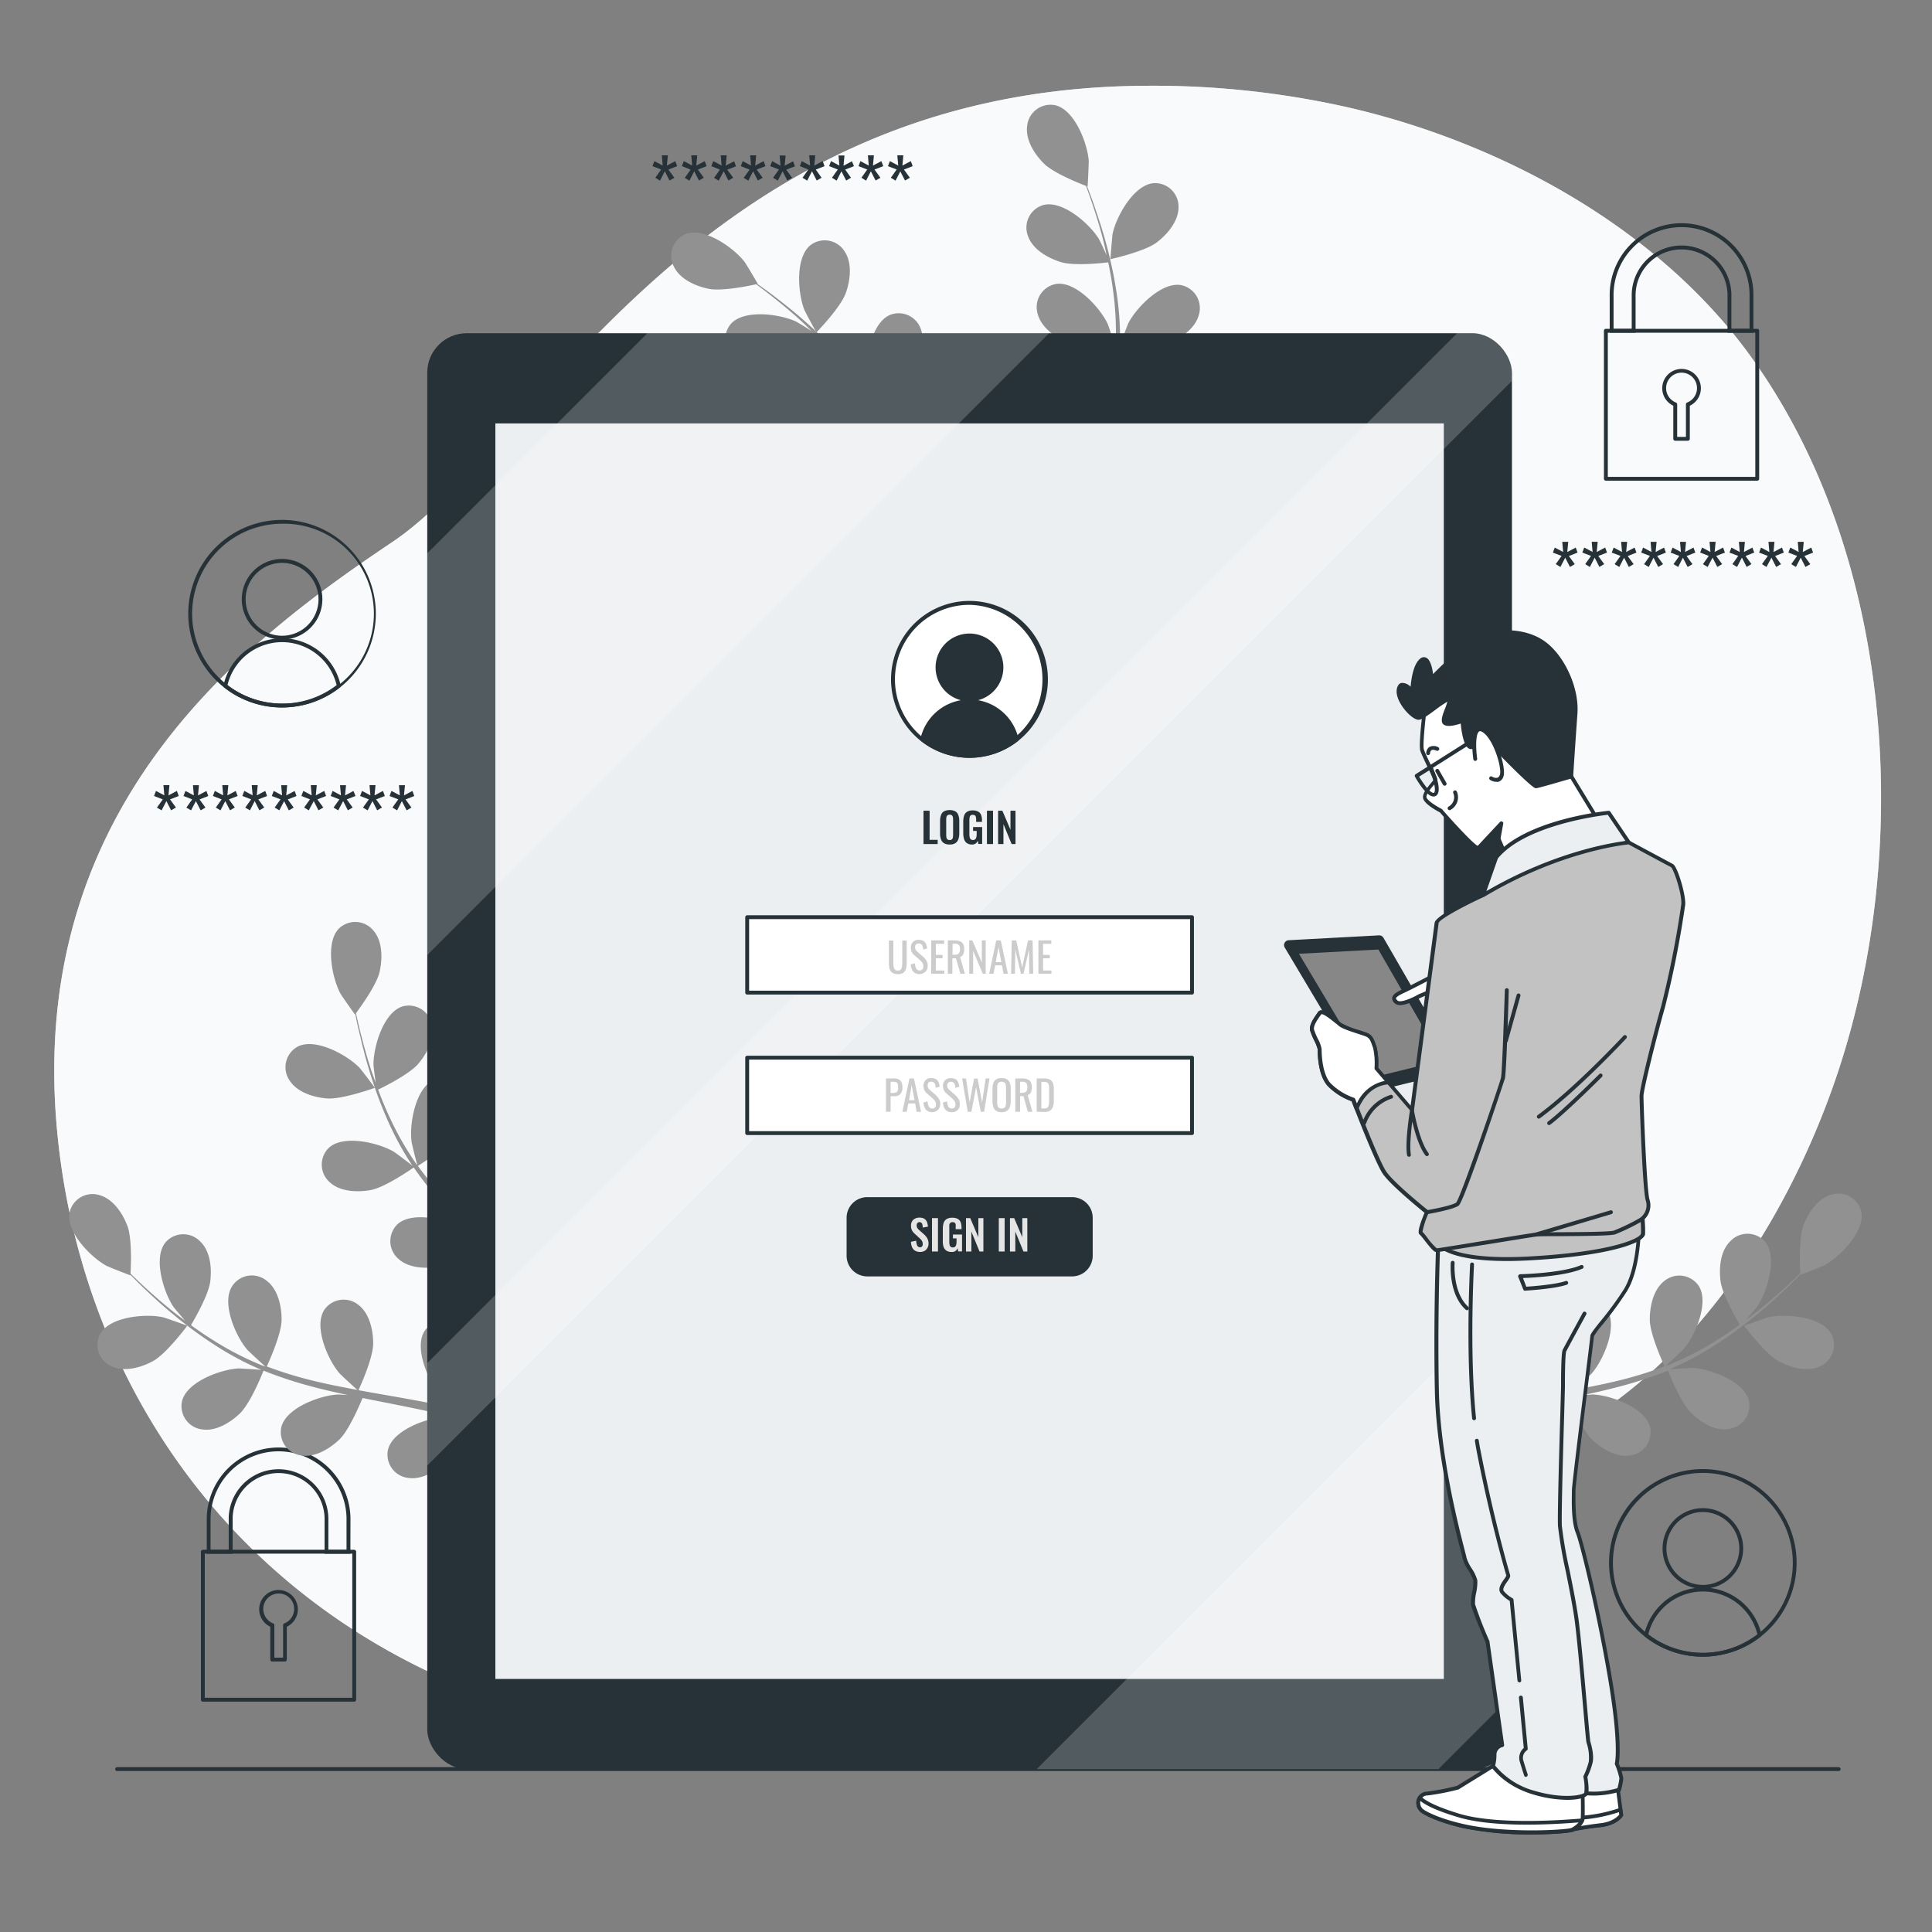 <svg xmlns="http://www.w3.org/2000/svg" viewBox="0 0 500 500"><rect x="0" y="0" width="500" height="500" fill="#808080" stroke="none"/><g id="freepik--background-simple--inject-13"><path d="M475.79,277.05c-13.49,40.89-42.56,85.72-85.35,100.31C325.8,399.42,320,452.43,202.71,452.07a236.91,236.91,0,0,1-50.94-5.47,197.3,197.3,0,0,1-24.12-7c-69.5-25.07-107.55-84.69-113-148.4-7.15-83.8,49.87-126.07,87-151s79.53-117.45,194.87-118a228.73,228.73,0,0,1,52.35,5.59c39.16,9,79.46,30.67,103.67,63.7,1.81,2.48,3.55,5,5.23,7.62C490.46,149.94,494.19,221.29,475.79,277.05Z" style="fill:#ECEFF1"></path><path d="M475.79,277.05c-13.49,40.89-42.56,85.72-85.35,100.31C325.8,399.42,320,452.43,202.71,452.07a236.91,236.91,0,0,1-50.94-5.47,197.3,197.3,0,0,1-24.12-7c-69.5-25.07-107.55-84.69-113-148.4-7.15-83.8,49.87-126.07,87-151s79.53-117.45,194.87-118a228.73,228.73,0,0,1,52.35,5.59c39.16,9,79.46,30.67,103.67,63.7,1.81,2.48,3.55,5,5.23,7.62C490.46,149.94,494.19,221.29,475.79,277.05Z" style="fill:#fff;opacity:0.7"></path></g><g id="freepik--Floor--inject-13"><path d="M475.85,458.34H30.31a.5.5,0,0,1,0-1H475.85a.5.5,0,0,1,0,1Z" style="fill:#263238"></path></g><g id="freepik--Asterisks--inject-13"><path d="M41.82,209.72,40.61,209l1.52-2.12L39.87,206l.49-1.31,2.17,1.15-.23-2.64h1.55l-.25,2.64,2.18-1.15.48,1.31-2.26.88,1.53,2.1-1.24.73-1.23-2.39Z" style="fill:#263238"></path><path d="M49.44,209.72,48.23,209l1.51-2.12L47.49,206,48,204.7l2.17,1.15-.23-2.64h1.55l-.25,2.64,2.18-1.15.48,1.31-2.26.88,1.53,2.1-1.24.73-1.23-2.39Z" style="fill:#263238"></path><path d="M57.06,209.72,55.85,209l1.51-2.12L55.1,206l.5-1.31,2.16,1.15-.23-2.64h1.56l-.25,2.64L61,204.7,61.5,206l-2.26.88,1.53,2.1-1.24.73-1.23-2.39Z" style="fill:#263238"></path><path d="M64.68,209.72,63.47,209,65,206.87,62.72,206l.5-1.31,2.16,1.15-.23-2.64H66.7l-.25,2.64,2.19-1.15.48,1.31-2.26.88,1.53,2.1-1.25.73-1.22-2.39Z" style="fill:#263238"></path><path d="M72.29,209.72l-1.2-.73,1.51-2.12L70.34,206l.5-1.31L73,205.85l-.23-2.64h1.55l-.25,2.64,2.19-1.15.47,1.31-2.25.88L76,209l-1.25.73-1.22-2.39Z" style="fill:#263238"></path><path d="M79.91,209.72l-1.2-.73,1.51-2.12L78,206l.5-1.31,2.16,1.15-.23-2.64h1.55l-.25,2.64,2.19-1.15.47,1.31-2.26.88,1.54,2.1-1.25.73-1.22-2.39Z" style="fill:#263238"></path><path d="M87.53,209.72,86.32,209l1.52-2.12L85.58,206l.5-1.31,2.16,1.15L88,203.21h1.55l-.25,2.64,2.18-1.15L92,206l-2.26.88,1.53,2.1-1.24.73-1.22-2.39Z" style="fill:#263238"></path><path d="M95.15,209.72,93.94,209l1.52-2.12L93.2,206l.49-1.31,2.17,1.15-.23-2.64h1.55l-.25,2.64,2.18-1.15.48,1.31-2.26.88,1.53,2.1-1.24.73-1.23-2.39Z" style="fill:#263238"></path><path d="M102.77,209.72l-1.21-.73,1.51-2.12-2.25-.86.49-1.31,2.17,1.15-.23-2.64h1.55l-.25,2.64,2.18-1.15.48,1.31-2.26.88,1.53,2.1-1.24.73L104,207.33Z" style="fill:#263238"></path><path d="M170.81,46.75,169.6,46l1.51-2.13L168.85,43l.5-1.3,2.16,1.15-.23-2.65h1.56l-.25,2.65,2.18-1.15.48,1.3-2.26.88L174.52,46l-1.24.72-1.23-2.39Z" style="fill:#263238"></path><path d="M178.42,46.75l-1.2-.72,1.51-2.13L176.47,43l.5-1.3,2.16,1.15-.23-2.65h1.55l-.25,2.65,2.19-1.15.48,1.3-2.26.88L182.14,46l-1.25.72-1.22-2.39Z" style="fill:#263238"></path><path d="M186,46.75l-1.2-.72,1.51-2.13L184.09,43l.5-1.3,2.16,1.15-.23-2.65h1.55l-.25,2.65L190,41.74l.47,1.3-2.26.88L189.76,46l-1.25.72-1.22-2.39Z" style="fill:#263238"></path><path d="M193.66,46.75l-1.2-.72L194,43.9,191.71,43l.5-1.3,2.16,1.15-.23-2.65h1.55l-.25,2.65,2.18-1.15.48,1.3-2.26.88L197.37,46l-1.24.72-1.22-2.39Z" style="fill:#263238"></path><path d="M201.28,46.75,200.07,46l1.52-2.13L199.33,43l.5-1.3L202,42.89l-.23-2.65h1.55l-.25,2.65,2.18-1.15.48,1.3-2.26.88L205,46l-1.24.72-1.23-2.39Z" style="fill:#263238"></path><path d="M208.9,46.75,207.69,46l1.52-2.13L207,43l.49-1.3,2.17,1.15-.23-2.65h1.55l-.25,2.65,2.18-1.15.48,1.3-2.26.88L212.61,46l-1.24.72-1.23-2.39Z" style="fill:#263238"></path><path d="M216.52,46.75,215.31,46l1.51-2.13L214.57,43l.49-1.3,2.17,1.15L217,40.24h1.55l-.25,2.65,2.18-1.15L221,43l-2.26.88L220.23,46l-1.24.72-1.23-2.39Z" style="fill:#263238"></path><path d="M224.14,46.75,222.93,46l1.51-2.13L222.18,43l.5-1.3,2.16,1.15-.23-2.65h1.56l-.25,2.65,2.18-1.15.48,1.3-2.26.88L227.85,46l-1.24.72-1.23-2.39Z" style="fill:#263238"></path><path d="M231.76,46.75,230.55,46l1.51-2.13L229.8,43l.5-1.3,2.16,1.15-.23-2.65h1.55l-.24,2.65,2.18-1.15.48,1.3-2.26.88L235.47,46l-1.25.72L233,44.36Z" style="fill:#263238"></path><path d="M403.83,146.73l-1.2-.73,1.51-2.13-2.26-.86.5-1.3,2.16,1.15-.23-2.64h1.55l-.25,2.64,2.19-1.15.47,1.3-2.25.89,1.53,2.1-1.25.73-1.22-2.4Z" style="fill:#263238"></path><path d="M411.45,146.73l-1.2-.73,1.51-2.13L409.5,143l.5-1.3,2.16,1.15-.23-2.64h1.55l-.25,2.64,2.19-1.15.47,1.3-2.26.89,1.54,2.1-1.25.73-1.22-2.4Z" style="fill:#263238"></path><path d="M419.07,146.73l-1.21-.73,1.52-2.13-2.26-.86.5-1.3,2.16,1.15-.23-2.64h1.55l-.25,2.64,2.18-1.15.48,1.3-2.26.89,1.53,2.1-1.24.73-1.22-2.4Z" style="fill:#263238"></path><path d="M426.69,146.73l-1.21-.73,1.52-2.13-2.26-.86.49-1.3,2.17,1.15-.23-2.64h1.55l-.25,2.64,2.18-1.15.48,1.3-2.26.89,1.53,2.1-1.24.73-1.23-2.4Z" style="fill:#263238"></path><path d="M434.31,146.73,433.1,146l1.51-2.13-2.25-.86.49-1.3,2.17,1.15-.23-2.64h1.55l-.25,2.64,2.18-1.15.48,1.3-2.26.89L438,146l-1.24.73-1.23-2.4Z" style="fill:#263238"></path><path d="M441.93,146.73l-1.21-.73,1.51-2.13L440,143l.49-1.3,2.17,1.15-.23-2.64H444l-.25,2.64,2.18-1.15.48,1.3-2.26.89,1.53,2.1-1.24.73-1.23-2.4Z" style="fill:#263238"></path><path d="M449.55,146.73l-1.21-.73,1.51-2.13-2.26-.86.5-1.3,2.16,1.15-.23-2.64h1.56l-.25,2.64,2.18-1.15L454,143l-2.26.89,1.53,2.1-1.24.73-1.23-2.4Z" style="fill:#263238"></path><path d="M457.16,146.73,456,146l1.51-2.13-2.26-.86.5-1.3,2.16,1.15-.23-2.64h1.55l-.25,2.64,2.19-1.15.48,1.3-2.26.89,1.53,2.1-1.25.73-1.22-2.4Z" style="fill:#263238"></path><path d="M464.78,146.73l-1.2-.73,1.51-2.13-2.26-.86.5-1.3,2.16,1.15-.23-2.64h1.55l-.25,2.64,2.19-1.15.47,1.3-2.25.89,1.53,2.1-1.25.73-1.22-2.4Z" style="fill:#263238"></path></g><g id="freepik--user-icons--inject-13"><path d="M73,183.09a24.28,24.28,0,0,1-24.28-24.27A24.27,24.27,0,1,1,73,183.09Zm0-47.55a23.31,23.31,0,0,0-23.28,23.28A23.3,23.3,0,0,0,73,182.09a23.28,23.28,0,1,0,0-46.55Z" style="fill:#263238"></path><path d="M73,165.52a10.43,10.43,0,1,1,10.43-10.43A10.44,10.44,0,0,1,73,165.52Zm0-19.85a9.43,9.43,0,1,0,9.43,9.42A9.44,9.44,0,0,0,73,145.67Z" style="fill:#263238"></path><path d="M73,183.09a24,24,0,0,1-15-5.19.48.48,0,0,1-.17-.5,15.53,15.53,0,0,1,30.34,0,.5.5,0,0,1-.18.5A24.24,24.24,0,0,1,73,183.09Zm-14.13-5.78A23,23,0,0,0,73,182.09a23.22,23.22,0,0,0,14.12-4.78,14.53,14.53,0,0,0-28.25,0Z" style="fill:#263238"></path><path d="M440.7,428.74a24.28,24.28,0,0,1-24.28-24.27,24.27,24.27,0,1,1,24.28,24.27Zm0-47.55a23.31,23.31,0,0,0-23.28,23.28,23.28,23.28,0,0,0,46.56,0A23.3,23.3,0,0,0,440.7,381.19Z" style="fill:#263238"></path><path d="M440.7,411.17a10.43,10.43,0,1,1,10.43-10.43A10.44,10.44,0,0,1,440.7,411.17Zm0-19.86a9.43,9.43,0,1,0,9.43,9.43A9.44,9.44,0,0,0,440.7,391.31Z" style="fill:#263238"></path><path d="M440.7,428.74a24,24,0,0,1-15-5.19.5.5,0,0,1-.18-.5,15.54,15.54,0,0,1,30.35,0,.5.5,0,0,1-.18.5A24.24,24.24,0,0,1,440.7,428.74ZM426.57,423a23,23,0,0,0,14.13,4.78A23.31,23.31,0,0,0,454.82,423a14.53,14.53,0,0,0-28.25,0Z" style="fill:#263238"></path></g><g id="freepik--Padlocks--inject-13"><path d="M454.77,124.41H415.6a.51.51,0,0,1-.5-.5V85.6a.5.5,0,0,1,.5-.5h39.17a.5.5,0,0,1,.5.5v38.31A.51.51,0,0,1,454.77,124.41Zm-38.67-1h38.17V86.1H416.1Z" style="fill:#263238"></path><path d="M453.78,86.11h-6.7V76.8a11.9,11.9,0,1,0-23.79,0v9.31h-6.7V76.8a18.6,18.6,0,1,1,37.19,0Zm-5.7-1h4.7V76.8a17.6,17.6,0,1,0-35.19,0v8.31h4.7V76.8a12.9,12.9,0,1,1,25.79,0Z" style="fill:#263238"></path><path d="M436.82,114.06h-3.27a.5.5,0,0,1-.5-.5V105a5,5,0,1,1,4.27,0v8.59A.5.5,0,0,1,436.82,114.06Zm-2.77-1h2.27v-8.42a.51.51,0,0,1,.32-.47,4,4,0,1,0-2.91,0,.51.51,0,0,1,.32.47Z" style="fill:#263238"></path><path d="M91.67,440.39H52.5a.5.5,0,0,1-.5-.5V401.58a.51.51,0,0,1,.5-.5H91.67a.51.51,0,0,1,.5.5v38.31A.5.5,0,0,1,91.67,440.39Zm-38.67-1H91.17V402.08H53Z" style="fill:#263238"></path><path d="M90.68,402.1H84v-9.32a11.9,11.9,0,0,0-23.79,0v9.32h-6.7v-9.32a18.6,18.6,0,0,1,37.19,0Zm-5.7-1h4.7v-8.32a17.6,17.6,0,0,0-35.19,0v8.32h4.7v-8.32a12.9,12.9,0,0,1,25.79,0Z" style="fill:#263238"></path><path d="M73.72,430H70.45a.5.5,0,0,1-.5-.5V421a5,5,0,0,1-2.87-4.51,5,5,0,1,1,10,0A5,5,0,0,1,74.22,421v8.59A.5.5,0,0,1,73.72,430ZM71,429h2.27v-8.41a.51.51,0,0,1,.32-.47,4,4,0,1,0-2.91,0,.51.51,0,0,1,.32.47Z" style="fill:#263238"></path></g><g id="freepik--Plants--inject-13"><path d="M39.58,352.26c3.53-1.93,8.89-9.16,8.89-9.17s-5.84-2.08-6.23-2.17c-4.47-1-13.69-.22-16.26,4.22a6.06,6.06,0,0,0,3,8.51C32.3,355.14,36.58,353.89,39.58,352.26Z" style="fill:#919191"></path><path d="M62.09,365.79c2.78-2.68,5.87-10.45,6.11-11.07a108.19,108.19,0,0,0,13.64,4.41c2.7.7,5.44,1.32,8.19,1.9-1.3-.08-2.46-.14-2.62-.13-4.57.24-13.27,3.4-14.58,8.36A6.07,6.07,0,0,0,78,376.67c3.57.57,7.37-1.77,9.84-4.14s5.26-9,6-10.73c1.06.21,2.11.44,3.17.64,5.09,1,10.17,2,15.12,3.1,1.75.39,3.45.84,5.16,1.28-1.15-.07-2.12-.12-2.27-.11-4.58.24-13.27,3.4-14.58,8.36a6.07,6.07,0,0,0,5.16,7.41c3.58.57,7.38-1.77,9.84-4.14s5-8.34,5.85-10.42c1.73.51,3.47,1,5.13,1.58,1.12.42,2.23.74,3.34,1.22l3.28,1.34c2.05.93,4.18,1.87,6.16,2.83,1.38.65,2.68,1.3,4,1.95-1.73-.41-5.14-1.14-5.43-1.17-4.56-.45-13.63,1.36-15.68,6.06a6.07,6.07,0,0,0,4,8.11c3.45,1.1,7.56-.63,10.35-2.6,3.08-2.18,7.18-9.09,7.68-10,2.18,1.08,4.28,2.16,6.25,3.2,4.36,2.3,8.19,4.46,11.4,6.33l2.06-2.66c-3.37-1.87-7.42-4-12.07-6.37-2.2-1.11-4.58-2.25-7-3.4a64.74,64.74,0,0,0,1.69-7.56c3.86-.33,10.61-3.6,11.48-4,1.22,2.1,2.38,4.16,3.45,6.12,2.24,4.09,4.15,7.81,5.75,11l2.23-2.88c-1.53-2.88-3.31-6.12-5.33-9.64-1.23-2.14-2.58-4.41-4-6.72.75-.63,6.85-5.89,8.45-9.3,1.45-3.1,2.44-7.45.75-10.65a6.07,6.07,0,0,0-8.68-2.5c-4.27,2.84-4.46,12.09-3.22,16.5.08.26,1.19,3,1.92,4.7-.58-.94-1.14-1.86-1.75-2.82-1.19-1.91-2.44-3.78-3.78-5.8L151.59,348c-.67-1-1.5-1.93-2.25-2.9-1.78-2.23-3.7-4.4-5.69-6.54,1.67-1.05,7.55-4.86,9.46-7.72s3.54-7,2.35-10.41a6.07,6.07,0,0,0-8.2-3.79c-4.65,2.16-6.24,11.28-5.68,15.82,0,.29.81,3.5,1.26,5.26-1.2-1.28-2.39-2.56-3.65-3.81-3.63-3.62-7.42-7.16-11.18-10.72l-3.43-3.28c.6-.37,7.68-4.76,9.82-7.95,1.9-2.85,3.54-7,2.35-10.42a6.06,6.06,0,0,0-8.2-3.78c-4.65,2.16-6.24,11.27-5.68,15.82,0,.34,1.16,5,1.5,6.13-2.51-2.42-5-4.84-7.34-7.34a105.51,105.51,0,0,1-8.89-10.64c.28-.17,7.69-4.71,9.88-8,1.91-2.84,3.54-7,2.35-10.41a6.06,6.06,0,0,0-8.2-3.78c-4.65,2.16-6.24,11.27-5.67,15.81,0,.36,1.24,5.34,1.52,6.22-.15-.21-.34-.42-.49-.64a78.49,78.49,0,0,1-6.84-12.1c-1.09-2.32-2-4.6-2.83-6.84,1.47-.7,8.13-4,10.43-6.73s4.29-6.56,3.48-10.09a6.06,6.06,0,0,0-7.73-4.66c-4.86,1.64-7.44,10.52-7.38,15.1,0,.25.32,2.78.57,4.61-.36-1-.75-2.05-1.08-3C94.91,273.47,94,270,93.23,267c-.43-1.74-.79-3.32-1.1-4.8,1.08-1.45,5.36-7.31,6.12-10.73s.78-7.8-1.56-10.57a6.07,6.07,0,0,0-9-.57c-3.56,3.69-1.76,12.77.41,16.8.18.35,3.73,5.47,3.79,5.4l.07-.09c.27,1.44.58,3,1,4.64.72,3.08,1.55,6.55,2.71,10.27a107.69,107.69,0,0,0,4.32,11.81,78.9,78.9,0,0,0,6.66,12.4l.1.14c-1.17-.95-4.54-3.47-4.82-3.63-3.94-2.32-12.94-4.48-16.77-1.07a6.07,6.07,0,0,0,.22,9c2.67,2.44,7.13,2.59,10.49,2,3.8-.69,10.66-5.48,11.2-5.86A109.2,109.2,0,0,0,116,313.32c1.87,2.07,3.82,4.09,5.79,6.1-1-.78-2-1.47-2.11-1.56-3.95-2.32-12.94-4.48-16.77-1.06a6.07,6.07,0,0,0,.21,9c2.67,2.44,7.13,2.59,10.5,2s9.34-4.59,10.9-5.66c.76.77,1.52,1.54,2.29,2.29,3.69,3.65,7.39,7.26,10.9,10.92,1.25,1.29,2.42,2.61,3.6,3.92-.92-.69-1.71-1.27-1.84-1.35-3.95-2.31-12.94-4.48-16.77-1.06a6.07,6.07,0,0,0,.22,9c2.67,2.44,7.13,2.59,10.49,2s8.77-4.2,10.62-5.46c1.17,1.37,2.34,2.75,3.41,4.14.71,1,1.46,1.85,2.12,2.86l2,2.93c1.2,1.9,2.45,3.86,3.58,5.75.79,1.31,1.52,2.57,2.26,3.84-1.22-1.3-3.66-3.79-3.89-4a23.54,23.54,0,0,0-11-4.53,7.52,7.52,0,0,0-1.11-.76,6.07,6.07,0,0,0-8.62,2.71c-2,4.72,3,12.54,6.42,15.53.2.17,2.64,1.84,4.19,2.86l-3-1.39c-2-.93-4.12-1.8-6.35-2.75l-3.31-1.26c-1.09-.45-2.3-.78-3.47-1.18-2.72-.87-5.51-1.62-8.35-2.31.81-1.8,3.61-8.22,3.63-11.66s-.91-7.78-3.79-10a6.05,6.05,0,0,0-8.92,1.37c-2.69,4.36,1,12.84,4,16.32.18.22,2.6,2.48,4,3.69-1.71-.4-3.41-.81-5.15-1.16-5-1-10.14-1.89-15.24-2.78-1.56-.27-3.11-.56-4.67-.84.3-.64,3.78-8.2,3.81-12.05,0-3.42-.91-7.78-3.79-10a6.07,6.07,0,0,0-8.93,1.36c-2.69,4.37,1,12.85,4,16.33.23.26,3.71,3.51,4.64,4.29-3.43-.63-6.84-1.29-10.17-2.07a105.75,105.75,0,0,1-13.29-4c.14-.3,3.82-8.18,3.84-12.12,0-3.42-.91-7.78-3.79-10A6.06,6.06,0,0,0,60,333c-2.69,4.37,1,12.84,4,16.32.23.28,4,3.76,4.7,4.35-.25-.1-.52-.17-.77-.26a79.67,79.67,0,0,1-12.37-6.32c-2.19-1.34-4.21-2.74-6.14-4.14.84-1.4,4.58-7.83,5-11.37s0-7.84-2.66-10.34a6.06,6.06,0,0,0-9,.38c-3.16,4-.41,12.88,2.17,16.66.14.21,1.8,2.14,3,3.54-.86-.65-1.76-1.3-2.58-1.94-3-2.38-5.71-4.75-8-6.87-1.32-1.22-2.49-2.34-3.57-3.41.1-1.8.43-9.05-.81-12.33s-3.66-6.93-7.13-7.94A6.07,6.07,0,0,0,18,313.83c-.93,5.05,5.58,11.62,9.61,13.79.35.19,6.14,2.5,6.14,2.41s0-.09,0-.11c1,1,2.13,2.15,3.36,3.34,2.29,2.17,4.9,4.61,7.92,7.07a107.25,107.25,0,0,0,10.12,7.47,78.27,78.27,0,0,0,12.39,6.67l.16.06c-1.49-.14-5.69-.39-6-.38-4.57.25-13.26,3.41-14.57,8.37a6.07,6.07,0,0,0,5.16,7.41C55.83,370.5,59.63,368.16,62.09,365.79Z" style="fill:#919191"></path><path d="M97,281.53c.08,0-3.73-5-4-5.24-3.2-3.28-11.3-7.74-15.9-5.46a6.07,6.07,0,0,0-2.17,8.77c1.93,3.06,6.19,4.38,9.6,4.67C88.51,284.61,97,281.53,97,281.53Z" style="fill:#919191"></path><path d="M460.29,352.26c-3.53-1.93-8.89-9.16-8.89-9.17s5.84-2.08,6.23-2.17c4.47-1,13.69-.22,16.26,4.22a6.06,6.06,0,0,1-3,8.51C467.57,355.14,463.29,353.89,460.29,352.26Z" style="fill:#919191"></path><path d="M437.78,365.79c-2.78-2.68-5.86-10.45-6.11-11.07A107.66,107.66,0,0,1,418,359.13c-2.7.7-5.44,1.32-8.19,1.9,1.3-.08,2.46-.14,2.62-.13,4.57.24,13.27,3.4,14.58,8.36a6.07,6.07,0,0,1-5.16,7.41c-3.58.57-7.38-1.77-9.84-4.14s-5.27-9-6-10.73c-1.06.21-2.11.44-3.17.64-5.09,1-10.17,2-15.12,3.1-1.75.39-3.45.84-5.16,1.28,1.15-.07,2.12-.12,2.27-.11,4.58.24,13.27,3.4,14.58,8.36a6.06,6.06,0,0,1-5.16,7.41c-3.58.57-7.38-1.77-9.84-4.14s-5-8.34-5.85-10.42c-1.73.51-3.47,1-5.13,1.58-1.12.42-2.23.74-3.34,1.22l-3.28,1.34c-2.05.93-4.17,1.87-6.15,2.83-1.39.65-2.69,1.3-4,1.95,1.73-.41,5.14-1.14,5.44-1.17,4.55-.45,13.62,1.36,15.67,6.06a6.06,6.06,0,0,1-4,8.11c-3.45,1.1-7.56-.63-10.35-2.6-3.08-2.18-7.18-9.09-7.68-10-2.18,1.08-4.28,2.16-6.25,3.2-4.36,2.3-8.19,4.46-11.4,6.33l-2.06-2.66c3.37-1.87,7.42-4,12.07-6.37,2.2-1.11,4.58-2.25,7-3.4a64.74,64.74,0,0,1-1.69-7.56c-3.86-.33-10.61-3.6-11.48-4-1.22,2.1-2.38,4.16-3.45,6.12-2.24,4.09-4.15,7.81-5.75,11l-2.23-2.88c1.53-2.88,3.31-6.12,5.33-9.64,1.23-2.14,2.58-4.41,4-6.72-.76-.63-6.86-5.89-8.46-9.3-1.45-3.1-2.44-7.45-.75-10.65a6.07,6.07,0,0,1,8.68-2.5c4.27,2.84,4.46,12.09,3.22,16.5-.08.26-1.19,3-1.92,4.7.59-.94,1.14-1.86,1.75-2.82,1.2-1.91,2.44-3.78,3.78-5.8l2.06-2.88c.67-1,1.5-1.93,2.25-2.9,1.78-2.23,3.7-4.4,5.69-6.54-1.67-1.05-7.55-4.86-9.46-7.72s-3.54-7-2.35-10.41a6.07,6.07,0,0,1,8.2-3.79c4.65,2.16,6.24,11.28,5.68,15.82,0,.29-.81,3.5-1.26,5.26,1.2-1.28,2.39-2.56,3.65-3.81,3.63-3.62,7.42-7.16,11.18-10.72l3.43-3.28c-.6-.37-7.68-4.76-9.82-7.95-1.9-2.85-3.54-7-2.35-10.42a6.06,6.06,0,0,1,8.2-3.78c4.65,2.16,6.24,11.27,5.68,15.82-.05.34-1.16,5-1.5,6.13,2.51-2.42,5-4.84,7.34-7.34a105.51,105.51,0,0,0,8.89-10.64c-.28-.17-7.69-4.71-9.88-8-1.91-2.84-3.54-7-2.35-10.41a6.06,6.06,0,0,1,8.2-3.78c4.65,2.16,6.24,11.27,5.67,15.81,0,.36-1.24,5.34-1.52,6.22.15-.21.34-.42.49-.64a78.49,78.49,0,0,0,6.84-12.1c1.09-2.32,2-4.6,2.83-6.84-1.46-.7-8.13-4-10.43-6.73s-4.29-6.56-3.48-10.09a6.06,6.06,0,0,1,7.73-4.66c4.86,1.64,7.44,10.52,7.38,15.1,0,.25-.31,2.78-.57,4.61.36-1,.76-2.05,1.08-3,1.24-3.68,2.15-7.12,2.92-10.18.43-1.74.79-3.32,1.1-4.8-1.08-1.45-5.35-7.31-6.12-10.73s-.78-7.8,1.56-10.57a6.07,6.07,0,0,1,9-.57c3.56,3.69,1.76,12.77-.4,16.8-.19.35-3.74,5.47-3.8,5.4l-.06-.09c-.28,1.44-.59,3-1,4.64-.71,3.08-1.55,6.55-2.71,10.27a107.69,107.69,0,0,1-4.32,11.81,78.9,78.9,0,0,1-6.66,12.4l-.1.14c1.18-.95,4.54-3.47,4.82-3.63,3.95-2.32,12.94-4.48,16.77-1.07a6.06,6.06,0,0,1-.22,9c-2.67,2.44-7.13,2.59-10.49,2-3.8-.69-10.66-5.48-11.2-5.86a109.2,109.2,0,0,1-8.94,11.21c-1.87,2.07-3.81,4.09-5.79,6.1,1-.78,2-1.47,2.11-1.56,3.95-2.32,12.95-4.48,16.78-1.06a6.08,6.08,0,0,1-.22,9c-2.67,2.44-7.13,2.59-10.49,2s-9.35-4.59-10.91-5.66c-.76.77-1.52,1.54-2.29,2.29-3.69,3.65-7.39,7.26-10.9,10.92-1.24,1.29-2.42,2.61-3.6,3.92.93-.69,1.71-1.27,1.84-1.35,3.95-2.31,12.94-4.48,16.77-1.06a6.06,6.06,0,0,1-.22,9c-2.67,2.44-7.13,2.59-10.49,2s-8.77-4.2-10.62-5.46c-1.17,1.37-2.34,2.75-3.41,4.14-.71,1-1.46,1.85-2.12,2.86l-2,2.93c-1.2,1.9-2.45,3.86-3.58,5.75-.79,1.31-1.52,2.57-2.26,3.84,1.22-1.3,3.66-3.79,3.89-4a23.54,23.54,0,0,1,11-4.53,7.52,7.52,0,0,1,1.11-.76,6.07,6.07,0,0,1,8.62,2.71c2,4.72-2.95,12.54-6.42,15.53-.2.17-2.63,1.84-4.19,2.86l3-1.39c2.05-.93,4.12-1.8,6.35-2.75l3.31-1.26c1.09-.45,2.31-.78,3.47-1.18,2.72-.87,5.52-1.62,8.35-2.31-.81-1.8-3.61-8.22-3.63-11.66s.91-7.78,3.79-10a6.07,6.07,0,0,1,8.93,1.37c2.68,4.36-1,12.84-4,16.32-.18.22-2.6,2.48-3.95,3.69,1.71-.4,3.41-.81,5.15-1.16,5-1,10.14-1.89,15.24-2.78,1.56-.27,3.11-.56,4.67-.84-.3-.64-3.78-8.2-3.8-12.05,0-3.42.9-7.78,3.78-10a6.07,6.07,0,0,1,8.93,1.36c2.69,4.37-1,12.85-4,16.33-.23.26-3.71,3.51-4.64,4.29,3.43-.63,6.84-1.29,10.18-2.07a106.09,106.09,0,0,0,13.28-4c-.14-.3-3.82-8.18-3.84-12.12,0-3.42.91-7.78,3.79-10a6.07,6.07,0,0,1,8.93,1.37c2.68,4.37-1,12.84-4,16.32-.23.28-4,3.76-4.7,4.35.25-.1.52-.17.77-.26a79.23,79.23,0,0,0,12.37-6.32c2.19-1.34,4.21-2.74,6.14-4.14-.84-1.4-4.58-7.83-5-11.37s0-7.84,2.66-10.34a6.07,6.07,0,0,1,9,.38c3.15,4,.4,12.88-2.18,16.66-.14.21-1.79,2.14-3,3.54.86-.65,1.76-1.3,2.58-1.94,3.06-2.38,5.71-4.75,8.05-6.87,1.31-1.22,2.48-2.34,3.56-3.41-.1-1.8-.43-9.05.81-12.33s3.66-6.93,7.13-7.94a6.07,6.07,0,0,1,7.84,4.49c.93,5.05-5.58,11.62-9.61,13.79-.35.19-6.14,2.5-6.14,2.41s0-.09,0-.11c-1,1-2.12,2.15-3.36,3.34-2.29,2.17-4.9,4.61-7.92,7.07a107.25,107.25,0,0,1-10.12,7.47,78.27,78.27,0,0,1-12.39,6.67l-.16.06c1.5-.14,5.69-.39,6-.38,4.57.25,13.26,3.41,14.57,8.37a6.07,6.07,0,0,1-5.16,7.41C444,370.5,440.25,368.16,437.78,365.79Z" style="fill:#919191"></path><path d="M402.9,281.53c-.09,0,3.72-5,4-5.24,3.2-3.28,11.3-7.74,15.9-5.46A6.07,6.07,0,0,1,425,279.6c-1.93,3.06-6.19,4.38-9.59,4.67C411.36,284.61,402.9,281.53,402.9,281.53Z" style="fill:#919191"></path><path d="M299.36,62.74c-3.2,2.42-12,4.34-12,4.34s.5-6.18.58-6.57c.95-4.48,5.42-12.58,10.53-13.1A6.07,6.07,0,0,1,305,53.66C305,57.28,302.08,60.67,299.36,62.74Z" style="fill:#919191"></path><path d="M302.46,88.82c-3.58,1.43-11.94,1.05-12.6,1a106.89,106.89,0,0,1-1.58,14.25c-.47,2.75-1,5.5-1.63,8.25.46-1.22.88-2.3,1-2.44,2.1-4.07,8.56-10.7,13.61-9.86a6.07,6.07,0,0,1,4.64,7.75c-1,3.49-4.64,6-7.81,7.27s-10.36,1.11-12.24,1c-.24,1.05-.47,2.11-.72,3.16-1.17,5-2.37,10.08-3.38,15-.36,1.76-.65,3.5-.95,5.24.41-1.08.76-2,.83-2.12,2.1-4.07,8.55-10.7,13.61-9.86a6.07,6.07,0,0,1,4.64,7.75c-.95,3.49-4.64,6-7.82,7.27s-9.65,1.13-11.9,1c-.25,1.79-.5,3.59-.66,5.33-.09,1.2-.25,2.34-.27,3.54s-.08,2.38-.12,3.54c0,2.26,0,4.58.05,6.78,0,1.53.09,3,.14,4.46.34-1.75,1.07-5.16,1.16-5.44,1.46-4.34,6.83-11.87,12-11.81a6.07,6.07,0,0,1,5.76,7c-.41,3.6-3.68,6.63-6.62,8.37-3.25,1.92-11.23,2.81-12.23,2.92.09,2.43.21,4.79.35,7,.31,4.92.7,9.3,1.09,13l-3.27.79c-.32-3.84-.64-8.43-.85-13.62-.11-2.46-.17-5.1-.21-7.81a65.55,65.55,0,0,1-7.59-1.56c-1.89,3.38-7.65,8.19-8.39,8.81,1.41,2,2.81,3.88,4.16,5.66,2.81,3.72,5.42,7,7.7,9.77l-3.54.85c-2-2.58-4.23-5.53-6.6-8.82-1.45-2-3-4.16-4.49-6.39-.89.42-8.18,3.83-12,3.89-3.42,0-7.79-.84-10-3.7a6.07,6.07,0,0,1,1.28-8.94c4.35-2.73,12.86.9,16.36,3.84.21.18,2.25,2.31,3.51,3.68-.62-.92-1.23-1.8-1.86-2.75-1.25-1.88-2.44-3.78-3.73-5.83l-1.79-3.06c-.61-1-1.14-2.15-1.72-3.24-1.29-2.54-2.48-5.18-3.62-7.87-1.64,1.09-7.53,4.88-10.92,5.45s-7.83.36-10.46-2.13a6.07,6.07,0,0,1-.09-9c3.88-3.36,12.84-1.06,16.76,1.32.24.14,2.86,2.17,4.27,3.31-.67-1.63-1.34-3.24-2-4.9-1.81-4.79-3.49-9.71-5.18-14.6-.52-1.49-1.06-3-1.59-4.47-.58.39-7.49,5.05-11.28,5.69-3.37.57-7.83.35-10.46-2.13a6.08,6.08,0,0,1-.09-9c3.88-3.35,12.84-1.06,16.76,1.32.29.18,4.05,3.1,5,3.89-1.17-3.29-2.36-6.55-3.67-9.71a107.42,107.42,0,0,0-6.05-12.47c-.27.18-7.46,5.07-11.34,5.73-3.38.57-7.83.35-10.47-2.13a6.09,6.09,0,0,1-.08-9c3.88-3.35,12.84-1.06,16.76,1.32.3.19,4.35,3.33,5,3.95-.13-.23-.25-.49-.38-.72a78.06,78.06,0,0,0-8.23-11.2c-1.67-1.94-3.37-3.71-5.07-5.39-1.24,1-7,5.78-10.42,6.75s-7.74,1.22-10.63-1a6.06,6.06,0,0,1-1.08-9c3.49-3.77,12.65-2.47,16.8-.53.23.1,2.4,1.42,4,2.41-.77-.75-1.56-1.53-2.32-2.23-2.84-2.64-5.61-4.88-8.08-6.84-1.41-1.11-2.71-2.08-3.93-3-1.76.4-8.87,1.88-12.3,1.18s-7.43-2.49-9-5.76a6.07,6.07,0,0,1,3.18-8.45c4.83-1.73,12.36,3.64,15.15,7.27.24.31,3.46,5.65,3.36,5.67l-.1,0q1.78,1.25,3.84,2.77c2.51,1.92,5.33,4.1,8.24,6.69a108.2,108.2,0,0,1,9,8.79A79,79,0,0,1,225.6,103s.05.1.08.14c-.38-1.45-1.3-5.55-1.33-5.87-.5-4.56,1.22-13.65,5.91-15.74a6.07,6.07,0,0,1,8.14,3.91c1.14,3.44-.56,7.56-2.5,10.38-2.2,3.17-9.38,7.46-10,7.81a106.08,106.08,0,0,1,6.55,12.75c1.12,2.55,2.17,5.15,3.19,7.78-.29-1.27-.54-2.4-.55-2.57-.5-4.55,1.23-13.64,5.91-15.73a6.07,6.07,0,0,1,8.14,3.91c1.14,3.44-.56,7.56-2.5,10.38s-8,6.64-9.64,7.62c.38,1,.77,2,1.15,3,1.81,4.85,3.59,9.71,5.48,14.42.67,1.66,1.38,3.27,2.09,4.89-.25-1.13-.45-2.08-.47-2.23-.49-4.55,1.23-13.64,5.91-15.73a6.07,6.07,0,0,1,8.15,3.91c1.13,3.43-.56,7.56-2.51,10.37s-7.43,6.27-9.34,7.44c.77,1.63,1.55,3.27,2.38,4.82.59,1,1.08,2.08,1.73,3.1s1.24,2,1.85,3c1.25,1.88,2.52,3.82,3.78,5.62.87,1.26,1.72,2.45,2.58,3.64-.69-1.64-2-4.89-2-5.18a23.61,23.61,0,0,1,.38-11.88,6.74,6.74,0,0,1-.23-1.33,6.06,6.06,0,0,1,6-6.74c5.13.12,10.23,7.84,11.53,12.23.08.25.6,3.16.89,5,0-1.11,0-2.19,0-3.32,0-2.26.05-4.51.1-6.92q.1-1.75.21-3.54c0-1.18.23-2.43.35-3.65.32-2.84.79-5.7,1.32-8.56-2,0-9-.09-12.12-1.48s-6.72-4-7.55-7.55a6.06,6.06,0,0,1,4.91-7.58c5.09-.66,11.3,6.2,13.25,10.34.12.26,1.19,3.39,1.74,5.12.34-1.72.66-3.44,1.06-5.17,1.13-5,2.44-10,3.72-15,.4-1.53.77-3.07,1.15-4.6-.7,0-9,.08-12.55-1.48-3.12-1.39-6.72-4-7.55-7.55a6.07,6.07,0,0,1,4.92-7.58c5.08-.66,11.29,6.2,13.24,10.34.15.31,1.68,4.82,2,6,.84-3.39,1.64-6.76,2.29-10.13a107.59,107.59,0,0,0,1.84-13.74c-.33,0-9,.12-12.63-1.48-3.13-1.38-6.72-4-7.55-7.55a6.07,6.07,0,0,1,4.92-7.57c5.08-.66,11.29,6.19,13.24,10.34.16.32,1.8,5.17,2,6.07,0-.27.07-.54.08-.81a78.61,78.61,0,0,0-.68-13.88c-.32-2.54-.77-5-1.26-7.29-1.61.19-9,1-12.41-.12s-7.13-3.26-8.34-6.67a6.07,6.07,0,0,1,4.05-8.07c5-1.22,11.91,4.92,14.31,8.82.13.21,1.21,2.52,2,4.21-.24-1-.46-2.14-.71-3.15-.92-3.77-2-7.16-3-10.16-.57-1.7-1.12-3.23-1.64-4.65-1.69-.64-8.43-3.32-10.91-5.8s-4.82-6.18-4.32-9.76a6.07,6.07,0,0,1,7.32-5.3c5,1.22,8.3,9.85,8.62,14.42,0,.39-.24,6.62-.32,6.59l-.1,0c.53,1.36,1.09,2.82,1.66,4.43,1,3,2.19,6.37,3.2,10.13a109.38,109.38,0,0,1,2.66,12.29,79.64,79.64,0,0,1,1,14,.88.88,0,0,1,0,.17c.49-1.42,2-5.35,2.14-5.64,2.1-4.07,8.55-10.7,13.6-9.86a6.07,6.07,0,0,1,4.64,7.75C309.32,85,305.63,87.54,302.46,88.82Z" style="fill:#919191"></path><path d="M211.31,86c-.07.07-3-5.43-3.14-5.8-1.68-4.26-2.42-13.48,1.55-16.73a6.06,6.06,0,0,1,8.88,1.62c2,3,1.46,7.44.32,10.67C217.59,79.58,211.31,86,211.31,86Z" style="fill:#919191"></path></g><g id="freepik--Device--inject-13"><polygon points="373.66 122.5 373.66 109.58 365.12 109.58 128.2 346.49 128.2 367.96 373.66 122.5" style="fill:#fff"></polygon><polygon points="128.2 176.83 128.2 261 279.63 109.58 195.45 109.58 128.2 176.83" style="fill:#fff"></polygon><polygon points="337.12 434.5 373.66 397.96 373.66 313.79 252.95 434.5 337.12 434.5" style="fill:#fff"></polygon><rect x="110.57" y="86.24" width="280.72" height="371.6" rx="10.21" style="fill:#263238"></rect><rect x="128.2" y="109.58" width="245.46" height="324.93" style="fill:#ECEFF1"></rect><polygon points="110.57 143.21 110.57 247.17 271.5 86.24 167.54 86.24 110.57 143.21" style="fill:#fff;opacity:0.2"></polygon><path d="M391.29,98.57V95.31a9.07,9.07,0,0,0-9.07-9.07H377.1L110.57,352.77v26.52Z" style="fill:#fff;opacity:0.2"></path><polygon points="391.29 438.81 391.29 334.85 268.29 457.84 372.26 457.84 391.29 438.81" style="fill:#fff;opacity:0.2"></polygon><rect x="193.37" y="237.37" width="115.11" height="19.52" style="fill:#fff"></rect><path d="M308.49,257.39H193.37a.5.5,0,0,1-.5-.5V237.37a.51.51,0,0,1,.5-.5H308.49a.51.51,0,0,1,.5.5v19.52A.5.5,0,0,1,308.49,257.39Zm-114.62-1H308V237.87H193.87Z" style="fill:#263238"></path><rect x="193.37" y="273.72" width="115.11" height="19.52" style="fill:#fff"></rect><path d="M308.49,293.75H193.37a.51.51,0,0,1-.5-.5V273.72a.51.51,0,0,1,.5-.5H308.49a.51.51,0,0,1,.5.5v19.53A.51.51,0,0,1,308.49,293.75Zm-114.62-1H308V274.22H193.87Z" style="fill:#263238"></path><rect x="219.6" y="310.31" width="62.65" height="19.52" rx="4.84" style="fill:#263238"></rect><path d="M277.41,330.33h-53A5.35,5.35,0,0,1,219.1,325v-9.84a5.35,5.35,0,0,1,5.35-5.34h53a5.34,5.34,0,0,1,5.34,5.34V325A5.35,5.35,0,0,1,277.41,330.33Zm-53-19.52a4.35,4.35,0,0,0-4.35,4.34V325a4.35,4.35,0,0,0,4.35,4.34h53a4.34,4.34,0,0,0,4.34-4.34v-9.84a4.34,4.34,0,0,0-4.34-4.34Z" style="fill:#263238"></path><path d="M270.7,175.83A19.8,19.8,0,1,1,250.91,156,19.72,19.72,0,0,1,270.7,175.83Z" style="fill:#fff"></path><path d="M250.91,196.12a20.3,20.3,0,1,1,12.52-4.33A20.28,20.28,0,0,1,250.91,196.12Zm0-39.59A19.29,19.29,0,0,0,239,191a19,19,0,0,0,11.93,4.12,19.3,19.3,0,0,0,0-38.59Z" style="fill:#263238"></path><circle cx="250.9" cy="172.73" r="8.27" transform="translate(-48.65 228.01) rotate(-45)" style="fill:#263238"></circle><path d="M250.9,181.5a8.77,8.77,0,1,1,8.77-8.77A8.77,8.77,0,0,1,250.9,181.5Zm0-16.53a7.77,7.77,0,1,0,7.77,7.76A7.77,7.77,0,0,0,250.9,165Z" style="fill:#263238"></path><path d="M263.13,191.39a19.74,19.74,0,0,1-24.45,0,12.52,12.52,0,0,1,24.45,0Z" style="fill:#263238"></path><path d="M250.91,196.12a20.28,20.28,0,0,1-12.54-4.34.49.49,0,0,1-.18-.49,13,13,0,0,1,25.42,0,.48.48,0,0,1-.17.49A20.31,20.31,0,0,1,250.91,196.12Zm-11.68-4.93a19,19,0,0,0,11.68,3.93,19.3,19.3,0,0,0,11.66-3.93,12,12,0,0,0-23.34,0Z" style="fill:#263238"></path><path d="M239,218.44v-8.63h1.58v7.54h2.09v1.09Z" style="fill:#263238"></path><path d="M245.77,218.56a2.83,2.83,0,0,1-1.47-.34,1.89,1.89,0,0,1-.77-1,4.33,4.33,0,0,1-.24-1.52v-3.23a4.21,4.21,0,0,1,.24-1.5,1.82,1.82,0,0,1,.77-1,3.44,3.44,0,0,1,2.94,0,1.88,1.88,0,0,1,.78,1,4.21,4.21,0,0,1,.24,1.5v3.24a4.21,4.21,0,0,1-.24,1.5,2,2,0,0,1-.78,1A2.71,2.71,0,0,1,245.77,218.56Zm0-1.16a.87.87,0,0,0,.58-.17,1,1,0,0,0,.25-.47,3.34,3.34,0,0,0,.06-.65v-4a3.2,3.2,0,0,0-.06-.65.9.9,0,0,0-.25-.45.87.87,0,0,0-.58-.17.86.86,0,0,0-.57.17.84.84,0,0,0-.26.45,3.2,3.2,0,0,0-.06.65v4a3.34,3.34,0,0,0,.06.65.83.83,0,0,0,.25.47A.87.87,0,0,0,245.77,217.4Z" style="fill:#263238"></path><path d="M251.59,218.56a2.31,2.31,0,0,1-1.36-.36,2.1,2.1,0,0,1-.72-1,5.29,5.29,0,0,1-.22-1.58V212.7a5,5,0,0,1,.22-1.6,1.85,1.85,0,0,1,.75-1,2.65,2.65,0,0,1,1.49-.36,2.82,2.82,0,0,1,1.4.3,1.66,1.66,0,0,1,.75.86,3.42,3.42,0,0,1,.23,1.36v.44h-1.5v-.49a3.69,3.69,0,0,0-.06-.71.8.8,0,0,0-.23-.45,1.06,1.06,0,0,0-1.18,0,1,1,0,0,0-.23.54,5.31,5.31,0,0,0-.05.72v3.62a3.5,3.5,0,0,0,.08.77,1,1,0,0,0,.27.51.86.86,0,0,0,.58.18.83.83,0,0,0,.59-.2,1.07,1.07,0,0,0,.28-.53,3.83,3.83,0,0,0,.08-.81v-.81h-.93v-1h2.35v4.38h-1l-.11-.85a1.81,1.81,0,0,1-.52.7A1.5,1.5,0,0,1,251.59,218.56Z" style="fill:#263238"></path><path d="M255.42,218.44v-8.63H257v8.63Z" style="fill:#263238"></path><path d="M258.31,218.44v-8.63h1.1l2.1,4.92v-4.92h1.3v8.63h-1l-2.12-5.16v5.16Z" style="fill:#263238"></path><path d="M232.35,252.11a2.34,2.34,0,0,1-1.43-.38,1.78,1.78,0,0,1-.69-1,6.13,6.13,0,0,1-.18-1.58v-5.72h1.15v5.77a6.4,6.4,0,0,0,.08,1,1.41,1.41,0,0,0,.32.72,1,1,0,0,0,.75.27,1,1,0,0,0,.76-.27,1.41,1.41,0,0,0,.32-.72,6.4,6.4,0,0,0,.08-1v-5.77h1.14v5.72a6.13,6.13,0,0,1-.18,1.58,1.86,1.86,0,0,1-.68,1A2.35,2.35,0,0,1,232.35,252.11Z" style="fill:#ccc"></path><path d="M238,252.11a2.26,2.26,0,0,1-1.24-.32,2,2,0,0,1-.75-.89,3.66,3.66,0,0,1-.3-1.31l1.07-.29a4.35,4.35,0,0,0,.14.89,1.57,1.57,0,0,0,.37.7,1.08,1.08,0,0,0,1.42,0,1.09,1.09,0,0,0,.24-.75,1.53,1.53,0,0,0-.27-1,4.41,4.41,0,0,0-.67-.72l-1.45-1.28a2.62,2.62,0,0,1-.63-.81,2.72,2.72,0,0,1-.2-1.09,2,2,0,0,1,.54-1.48,2.11,2.11,0,0,1,1.49-.52,2.74,2.74,0,0,1,.9.14,1.48,1.48,0,0,1,.65.41,2,2,0,0,1,.41.69,3.83,3.83,0,0,1,.21,1l-1,.28a4.49,4.49,0,0,0-.13-.79,1.14,1.14,0,0,0-.34-.57,1.15,1.15,0,0,0-1.38,0,.93.93,0,0,0-.25.71,1.39,1.39,0,0,0,.13.65,1.94,1.94,0,0,0,.43.52l1.46,1.28a4.34,4.34,0,0,1,.87,1,2.63,2.63,0,0,1,.37,1.4,2.14,2.14,0,0,1-.27,1.1,1.72,1.72,0,0,1-.73.71A2.17,2.17,0,0,1,238,252.11Z" style="fill:#ccc"></path><path d="M241,252v-8.63h3.34v.89h-2.14v2.86h1.74V248h-1.74v3.17h2.17V252Z" style="fill:#ccc"></path><path d="M245.3,252v-8.63H247a3.69,3.69,0,0,1,1.43.23,1.55,1.55,0,0,1,.84.73,2.83,2.83,0,0,1,.27,1.33,3.66,3.66,0,0,1-.11.91,1.72,1.72,0,0,1-.34.69,1.24,1.24,0,0,1-.62.41l1.23,4.33h-1.16l-1.13-4h-.94v4Zm1.2-4.91H247a2.37,2.37,0,0,0,.83-.13.88.88,0,0,0,.47-.44,2,2,0,0,0,.15-.86,1.66,1.66,0,0,0-.28-1.09,1.36,1.36,0,0,0-1.1-.34h-.53Z" style="fill:#ccc"></path><path d="M250.83,252v-8.63h.82l2.45,5.73v-5.73h1V252h-.76l-2.49-5.89V252Z" style="fill:#ccc"></path><path d="M256,252l1.83-8.63H259l1.85,8.63h-1.14l-.4-2.17h-1.76l-.41,2.17Zm1.7-3h1.44l-.72-3.89Z" style="fill:#ccc"></path><path d="M261.68,252l.16-8.63H263l1.53,7,1.53-7h1.17l.16,8.63h-1l-.09-6.27L264.89,252h-.68l-1.45-6.27-.1,6.27Z" style="fill:#ccc"></path><path d="M268.74,252v-8.63h3.34v.89h-2.14v2.86h1.74V248h-1.74v3.17h2.17V252Z" style="fill:#ccc"></path><path d="M229.29,287.73V279.1h2.14a2.32,2.32,0,0,1,1.24.28,1.62,1.62,0,0,1,.68.82,3.48,3.48,0,0,1,.21,1.29,2.7,2.7,0,0,1-.24,1.18,1.74,1.74,0,0,1-.7.77,2.37,2.37,0,0,1-1.18.27h-.95v4Zm1.2-4.88h.56a2.25,2.25,0,0,0,.82-.12.72.72,0,0,0,.43-.41,2.22,2.22,0,0,0,.12-.82,3.84,3.84,0,0,0-.09-.95.66.66,0,0,0-.38-.46,2.42,2.42,0,0,0-.89-.13h-.57Z" style="fill:#ccc"></path><path d="M233.53,287.73l1.84-8.63h1.16l1.84,8.63h-1.14l-.39-2.17h-1.76l-.42,2.17Zm1.71-3h1.44l-.73-3.89Z" style="fill:#ccc"></path><path d="M241.28,287.83a2.26,2.26,0,0,1-1.24-.32,2,2,0,0,1-.75-.88,3.77,3.77,0,0,1-.3-1.32l1.07-.28a5,5,0,0,0,.14.88,1.68,1.68,0,0,0,.37.7.93.93,0,0,0,.71.27.92.92,0,0,0,.71-.26,1.07,1.07,0,0,0,.24-.75,1.55,1.55,0,0,0-.27-.95,5.4,5.4,0,0,0-.67-.72l-1.45-1.27a2.54,2.54,0,0,1-.63-.82A2.69,2.69,0,0,1,239,281a1.92,1.92,0,0,1,.55-1.47A2,2,0,0,1,241,279a2.74,2.74,0,0,1,.9.14,1.57,1.57,0,0,1,.65.41,2,2,0,0,1,.41.7,3.46,3.46,0,0,1,.21,1l-1,.28a4.37,4.37,0,0,0-.13-.78,1.17,1.17,0,0,0-.34-.58,1.15,1.15,0,0,0-1.38,0,.93.93,0,0,0-.25.71,1.39,1.39,0,0,0,.13.65,1.8,1.8,0,0,0,.43.52l1.46,1.28a4.79,4.79,0,0,1,.87,1,2.57,2.57,0,0,1,.37,1.4,2.17,2.17,0,0,1-.27,1.11,1.76,1.76,0,0,1-.73.7A2.17,2.17,0,0,1,241.28,287.83Z" style="fill:#ccc"></path><path d="M246.32,287.83a2.28,2.28,0,0,1-1.24-.32,2,2,0,0,1-.75-.88,3.77,3.77,0,0,1-.3-1.32l1.07-.28a5,5,0,0,0,.14.88,1.68,1.68,0,0,0,.37.7.93.93,0,0,0,.71.27.92.92,0,0,0,.71-.26,1.07,1.07,0,0,0,.24-.75,1.62,1.62,0,0,0-.26-.95,7.16,7.16,0,0,0-.67-.72l-1.45-1.27a2.29,2.29,0,0,1-.63-.82,2.52,2.52,0,0,1-.21-1.09,1.92,1.92,0,0,1,.55-1.47,2,2,0,0,1,1.48-.53,2.74,2.74,0,0,1,.9.14,1.51,1.51,0,0,1,.65.41,2.17,2.17,0,0,1,.42.7,3.86,3.86,0,0,1,.2,1l-1,.28a3.63,3.63,0,0,0-.13-.78,1.15,1.15,0,0,0-.33-.58,1,1,0,0,0-.69-.22,1,1,0,0,0-.7.24.93.93,0,0,0-.25.71,1.39,1.39,0,0,0,.13.65,1.85,1.85,0,0,0,.44.52l1.46,1.28a5,5,0,0,1,.86,1,2.57,2.57,0,0,1,.37,1.4,2.28,2.28,0,0,1-.26,1.11,1.89,1.89,0,0,1-.73.7A2.21,2.21,0,0,1,246.32,287.83Z" style="fill:#ccc"></path><path d="M250.45,287.73,249,279.1h1l.93,6.2,1.16-6.17H253l1.17,6.21.91-6.24h1l-1.39,8.63h-.87l-1.21-6.39-1.21,6.39Z" style="fill:#ccc"></path><path d="M259.22,287.83a2.47,2.47,0,0,1-1.39-.34,1.86,1.86,0,0,1-.75-1,4.43,4.43,0,0,1-.22-1.48v-3.28a4,4,0,0,1,.23-1.46,1.84,1.84,0,0,1,.74-.94,2.58,2.58,0,0,1,1.39-.33,2.62,2.62,0,0,1,1.39.33,1.88,1.88,0,0,1,.74.94,4.22,4.22,0,0,1,.23,1.46V285a4.36,4.36,0,0,1-.23,1.47,1.91,1.91,0,0,1-.74,1A2.44,2.44,0,0,1,259.22,287.83Zm0-.95a1.11,1.11,0,0,0,.73-.2,1,1,0,0,0,.33-.55,4.13,4.13,0,0,0,.08-.84v-3.78a4,4,0,0,0-.08-.83.93.93,0,0,0-.33-.53,1.5,1.5,0,0,0-1.46,0,.88.88,0,0,0-.33.53,3.34,3.34,0,0,0-.09.83v3.78a3.49,3.49,0,0,0,.09.84.94.94,0,0,0,.33.55A1.11,1.11,0,0,0,259.22,286.88Z" style="fill:#ccc"></path><path d="M262.76,287.73V279.1h1.74a3.89,3.89,0,0,1,1.43.23,1.67,1.67,0,0,1,.84.73,2.83,2.83,0,0,1,.27,1.33,3.6,3.6,0,0,1-.11.91,1.7,1.7,0,0,1-.34.7,1.44,1.44,0,0,1-.62.41l1.23,4.32H266l-1.13-4.05H264v4.05Zm1.21-4.91h.45a2.21,2.21,0,0,0,.84-.13.84.84,0,0,0,.47-.44,2,2,0,0,0,.14-.86,1.74,1.74,0,0,0-.27-1.09,1.38,1.38,0,0,0-1.1-.34H264Z" style="fill:#ccc"></path><path d="M268.29,287.73V279.1h1.88a3.37,3.37,0,0,1,1.52.29,1.72,1.72,0,0,1,.8.88,3.88,3.88,0,0,1,.24,1.46v3.18a4.29,4.29,0,0,1-.24,1.54,1.86,1.86,0,0,1-.78,1,2.74,2.74,0,0,1-1.44.32Zm1.21-.86h.68a1.39,1.39,0,0,0,.94-.26,1.14,1.14,0,0,0,.33-.74,10,10,0,0,0,.06-1.19v-2.8a5.45,5.45,0,0,0-.08-1.09.88.88,0,0,0-.38-.6,1.62,1.62,0,0,0-.9-.2h-.65Z" style="fill:#ccc"></path><path d="M238.15,324a2.58,2.58,0,0,1-1.3-.3,1.91,1.91,0,0,1-.79-.89,3.75,3.75,0,0,1-.3-1.44l1.35-.27a4.41,4.41,0,0,0,.13.89,1.19,1.19,0,0,0,.31.59.72.72,0,0,0,.55.21.63.63,0,0,0,.54-.23,1,1,0,0,0,.16-.58,1.57,1.57,0,0,0-.26-.93,4.09,4.09,0,0,0-.68-.72l-1.09-1a3.53,3.53,0,0,1-.73-.88,2.47,2.47,0,0,1-.27-1.2,2.05,2.05,0,0,1,.6-1.58,2.3,2.3,0,0,1,1.63-.55,2.5,2.5,0,0,1,1,.18,1.69,1.69,0,0,1,.65.52,2.15,2.15,0,0,1,.35.75,4.24,4.24,0,0,1,.15.89l-1.34.24a3.83,3.83,0,0,0-.09-.73,1,1,0,0,0-.25-.5.67.67,0,0,0-.51-.18.65.65,0,0,0-.54.23.84.84,0,0,0-.19.57,1.33,1.33,0,0,0,.18.72,2.76,2.76,0,0,0,.53.58l1.07.95a4.36,4.36,0,0,1,.91,1.05,2.59,2.59,0,0,1,.38,1.45A2.21,2.21,0,0,1,240,323a1.89,1.89,0,0,1-.76.75A2.28,2.28,0,0,1,238.15,324Z" style="fill:#e5e5e5"></path><path d="M241.2,323.89v-8.64h1.55v8.64Z" style="fill:#e5e5e5"></path><path d="M246.25,324a2.25,2.25,0,0,1-1.35-.36,1.9,1.9,0,0,1-.72-1A4.88,4.88,0,0,1,244,321v-2.9a5.4,5.4,0,0,1,.21-1.6,1.85,1.85,0,0,1,.75-1,2.76,2.76,0,0,1,1.49-.35,3,3,0,0,1,1.41.29,1.75,1.75,0,0,1,.75.86,3.68,3.68,0,0,1,.23,1.36v.45h-1.51v-.49a4.63,4.63,0,0,0,0-.71.82.82,0,0,0-.24-.46.88.88,0,0,0-.57-.15.75.75,0,0,0-.6.2,1,1,0,0,0-.24.53,5.54,5.54,0,0,0,0,.73v3.61a3.58,3.58,0,0,0,.07.78.91.91,0,0,0,.28.51.86.86,0,0,0,.57.17.82.82,0,0,0,.59-.19,1,1,0,0,0,.28-.53,3.27,3.27,0,0,0,.08-.81v-.81h-.93v-1h2.35v4.38h-1l-.12-.86a1.6,1.6,0,0,1-.52.7A1.48,1.48,0,0,1,246.25,324Z" style="fill:#e5e5e5"></path><path d="M250,323.89v-8.64h1.1l2.1,4.93v-4.93h1.3v8.64h-1l-2.11-5.16v5.16Z" style="fill:#e5e5e5"></path><path d="M258.49,323.89v-8.64H260v8.64Z" style="fill:#e5e5e5"></path><path d="M261.38,323.89v-8.64h1.09l2.1,4.93v-4.93h1.3v8.64h-1l-2.11-5.16v5.16Z" style="fill:#e5e5e5"></path></g><g id="freepik--Character--inject-13"><path d="M368.81,182.73s-1.27,10-.8,11.4,3.33,7.13,3.49,7.6-3.33,3.48-2.69,4.91,4.11,3.17,4.11,3.17,8.55,9.81,9.66,9.65,5.23-2.37,5.23-2.37l2.37,5.54,23.59-10-7.12-11.72s-7.44-18.84-14.41-24.86S371.66,175.92,368.81,182.73Z" style="fill:#fff"></path><path d="M390.18,223.13a.5.5,0,0,1-.46-.3l-2.16-5a27.2,27.2,0,0,1-4.91,2.17c-1.1.18-6.07-5.2-10-9.75-.64-.33-3.61-1.91-4.26-3.37-.54-1.2.81-2.83,1.9-4.15.27-.33.6-.72.72-.92-.14-.33-.54-1.17-.93-2-.93-1.92-2.19-4.56-2.5-5.49-.5-1.49.64-10.59.77-11.62l0-.13c1.66-4,6.76-7.64,12.4-9,4.74-1.11,8.95-.36,11.83,2.13,7,6,14.24,24.28,14.54,25.05l7.09,11.65a.46.46,0,0,1,.05.41.51.51,0,0,1-.28.31l-23.59,10A.48.48,0,0,1,390.18,223.13Zm-2.37-6.54a.45.45,0,0,1,.16,0,.5.5,0,0,1,.3.27l2.18,5.09,22.6-9.56-6.83-11.22c-.11-.26-7.51-18.88-14.31-24.74-2.63-2.28-6.52-3-10.94-1.92-5.24,1.24-10.13,4.73-11.68,8.32-.48,3.82-1.12,10.16-.8,11.11s1.54,3.48,2.45,5.38c.65,1.36,1,2,1,2.22.15.43-.2.85-1,1.76s-2,2.47-1.76,3.11c.41.91,2.6,2.27,3.89,2.92a.44.44,0,0,1,.15.12c3.92,4.5,8.46,9.28,9.29,9.49a34.93,34.93,0,0,0,5-2.32A.48.48,0,0,1,387.81,216.59ZM371,201.89h0Z" style="fill:#263238"></path><polygon points="382.58 219.46 388.56 213.04 387.81 217.09 382.58 219.46" style="fill:#263238"></polygon><path d="M382.58,220a.48.48,0,0,1-.4-.2.51.51,0,0,1,0-.64l6-6.42a.49.49,0,0,1,.59-.11.5.5,0,0,1,.27.54l-.75,4.05a.49.49,0,0,1-.29.36l-5.22,2.38A.52.52,0,0,1,382.58,220Zm5.17-5.32-3.1,3.33,2.71-1.23Z" style="fill:#263238"></path><path d="M371,206.14a1.32,1.32,0,0,1-.39-.06c-1.82-.48-4.15-4.59-4.41-5.06a.5.5,0,0,1,.17-.66l15-9.5a.5.5,0,1,1,.54.84l-11.07,7c.78,1.8,2.47,6.25.77,7.27A1.25,1.25,0,0,1,371,206.14ZM367.26,201c1,1.62,2.58,3.91,3.56,4.17a.29.29,0,0,0,.26,0c.67-.4,0-3.31-1.1-5.87Z" style="fill:#263238"></path><path d="M375.14,209.67a.5.5,0,0,1-.21-.95h0a2.73,2.73,0,0,0,1.16-3.51.5.5,0,0,1,.32-.63.49.49,0,0,1,.63.32,3.71,3.71,0,0,1-1.69,4.72A.41.41,0,0,1,375.14,209.67Z" style="fill:#263238"></path><path d="M369.6,195.42a.5.5,0,0,1-.5-.5,2,2,0,0,1,.78-1.57,2.39,2.39,0,0,1,2.28,0,.5.5,0,0,1,.28.65.5.5,0,0,1-.65.28c-.62-.25-1.09-.29-1.35-.11a1,1,0,0,0-.34.75A.5.5,0,0,1,369.6,195.42Z" style="fill:#263238"></path><path d="M373.87,203.34a.5.5,0,0,1-.43-.25l-1.9-3.33a.5.5,0,1,1,.87-.49l1.9,3.32a.5.5,0,0,1-.19.68A.45.45,0,0,1,373.87,203.34Z" style="fill:#263238"></path><path d="M370.23,175.76c.48.16-.16-6.65-2.37-4.91s-2.38,8.08-2.38,8.08-2.85-3.48-3.48-.63,3.64,7.6,5.22,7.44,8.24-6.34,7.92-4.44-2.38,5.23-1.11,5.86,4.43-.63,4.43-.63.48,7.12,2.38,6.81,3.32-3.33,4.75-1.43,11.24,11.56,11.88,11.56,9.18-2.53,9.18-2.53.63-9.82,1.11-16.31-3.33-15.2-8.87-18.68-13.78-2.7-17.73,0S370.23,175.76,370.23,175.76Z" style="fill:#263238"></path><path d="M397.46,204c-1.13,0-11.72-11-12.27-11.76a1,1,0,0,0-.56-.42c-.36,0-.93.39-1.47.81a5.2,5.2,0,0,1-2.24,1.23,1.27,1.27,0,0,1-1-.28c-1.26-1-1.74-4.74-1.89-6.33-1.06.36-3.12.94-4.21.39-1.24-.62-.55-2.44.13-4.2a19.24,19.24,0,0,0,.63-1.84,29.68,29.68,0,0,0-3.08,2.09c-2.11,1.55-3.45,2.5-4.22,2.58-1.22.13-2.89-1.62-3.36-2.16-1.44-1.61-2.82-4-2.4-5.89.19-.84.58-1.34,1.16-1.48a3,3,0,0,1,2.38,1c.17-2,.71-5.89,2.5-7.29a1.39,1.39,0,0,1,1.89,0c.8.69,1.29,2.6,1.41,4,2.06-2.06,6.91-6.78,10-8.9,4.24-2.88,12.6-3.58,18.28,0,5.44,3.42,9.61,12.19,9.1,19.15-.47,6.41-1.11,16.2-1.11,16.3a.52.52,0,0,1-.36.45C404.77,202,398.12,204,397.46,204Zm-12.9-13.18h.2a1.85,1.85,0,0,1,1.23.81c1.39,1.86,10.3,10.6,11.55,11.35.8-.13,5.52-1.48,8.63-2.4.12-1.81.67-10.23,1.09-16,.48-6.63-3.47-15-8.63-18.22s-13.29-2.66-17.19,0c-3.55,2.41-9.63,8.52-10.69,9.59v0a.63.63,0,0,1-.67.27.54.54,0,0,1-.33-.36.49.49,0,0,1,.13-.46c.1-.74-.29-3.71-1.14-4.29-.08,0-.22-.15-.57.12-1.66,1.31-2.14,6-2.18,7.69a.51.51,0,0,1-.89.31c-.6-.73-1.7-1.68-2.19-1.57-.23.06-.36.48-.41.72-.32,1.42.86,3.55,2.17,5,1.1,1.24,2.14,1.88,2.51,1.82.56-.06,2.39-1.4,3.73-2.38,2.76-2,3.79-2.7,4.42-2.31a.75.75,0,0,1,.31.84,13,13,0,0,1-.76,2.38c-.39,1-1,2.73-.61,2.95.77.38,2.87-.2,4-.66a.51.51,0,0,1,.45.05.48.48,0,0,1,.23.39c.14,2.05.69,5.57,1.57,6.27a.27.27,0,0,0,.23.07,4.52,4.52,0,0,0,1.78-1A3.57,3.57,0,0,1,384.56,190.79Z" style="fill:#263238"></path><path d="M381.79,196.35s-1.27-9,1.9-7.45,5.7,10,4.91,11.88-2.69.63-2.69.63" style="fill:#fff"></path><path d="M387.2,202.33a3.08,3.08,0,0,1-1.57-.5.5.5,0,0,1-.14-.69.49.49,0,0,1,.69-.14,1.89,1.89,0,0,0,1.31.29,1.13,1.13,0,0,0,.65-.7c.7-1.68-1.73-9.77-4.67-11.24-.46-.23-.64-.1-.71,0-.91.65-.83,4.47-.47,7a.51.51,0,0,1-.43.56.49.49,0,0,1-.56-.42c-.16-1.11-.85-6.69.88-7.94a1.57,1.57,0,0,1,1.73,0c3.52,1.75,6,10.42,5.15,12.51a2.07,2.07,0,0,1-1.29,1.28A2.24,2.24,0,0,1,387.2,202.33Z" style="fill:#263238"></path><path d="M387.21,221.91l-3.47,9.83a155.38,155.38,0,0,1,20.83-9.25,105.18,105.18,0,0,1,17-4.44l-5.21-7.71S394.92,212.46,387.21,221.91Z" style="fill:#ECEFF1"></path><path d="M383.74,232.25a.58.58,0,0,1-.33-.12.52.52,0,0,1-.14-.55l3.47-9.84a1.09,1.09,0,0,1,.08-.15c7.76-9.5,28.58-11.66,29.46-11.75a.49.49,0,0,1,.47.22l5.21,7.71a.51.51,0,0,1,0,.48.52.52,0,0,1-.39.3A105.78,105.78,0,0,0,404.73,223,157.07,157.07,0,0,0,384,232.18.44.44,0,0,1,383.74,232.25Zm3.91-10.09-3,8.54A153.46,153.46,0,0,1,404.41,222a115.83,115.83,0,0,1,16.28-4.33l-4.6-6.81C413.5,211.17,394.7,213.63,387.65,222.16Z" style="fill:#263238"></path><path d="M332.86,244.93l21.86,36.69a.74.74,0,0,0,.8.34l20.53-5a.72.72,0,0,0,.45-1.07l-19-32.92a.76.76,0,0,0-.67-.36l-23.43,1.26A.72.72,0,0,0,332.86,244.93Z" style="fill:#263238"></path><path d="M355.34,282.48a1.2,1.2,0,0,1-1-.6l-21.87-36.69a1.19,1.19,0,0,1,0-1.21,1.23,1.23,0,0,1,1-.65l23.43-1.26a1.24,1.24,0,0,1,1.13.61l19,32.92a1.23,1.23,0,0,1-.77,1.8l-20.53,5A1,1,0,0,1,355.34,282.48Zm1.57-39.41h0l-23.43,1.26a.23.23,0,0,0-.19.12.22.22,0,0,0,0,.22h0l21.86,36.7a.23.23,0,0,0,.25.1l20.53-5a.2.2,0,0,0,.15-.13.2.2,0,0,0,0-.2l-19-32.92A.21.21,0,0,0,356.91,243.07Z" style="fill:#263238"></path><polygon points="335.28 246.38 354.96 279.4 373.97 274.74 356.96 245.22 335.28 246.38" style="fill:#878787"></polygon><path d="M355,279.9a.5.5,0,0,1-.43-.24l-19.68-33a.51.51,0,0,1,.4-.76l21.68-1.16a.47.47,0,0,1,.46.25l17,29.51a.51.51,0,0,1,0,.45.5.5,0,0,1-.34.29l-19,4.67Zm-18.83-33.06,19.07,32,18-4.42-16.52-28.68Z" style="fill:#263238"></path><path d="M371.2,252.38s-5.79,3.09-7.91,4.05-3.28,1.74-1.93,2.9,6-1.55,6-1.55l3.67-1.54Z" style="fill:#fff"></path><path d="M362.35,260.11a2,2,0,0,1-1.31-.4,1.65,1.65,0,0,1-.74-1.49c.12-.87,1.11-1.48,2.79-2.24,2.08-.95,7.82-4,7.88-4a.5.5,0,0,1,.5,0,.51.51,0,0,1,.23.45l-.19,3.86a.49.49,0,0,1-.31.43l-3.66,1.54C366.94,258.6,364.23,260.11,362.35,260.11Zm8.31-6.87c-1.66.88-5.49,2.89-7.16,3.65-.59.27-2.14,1-2.21,1.47,0,.14.12.35.4.59.74.63,3.66-.58,5.4-1.6l3.43-1.45Z" style="fill:#263238"></path><path d="M418.25,459.8l1.31,10s-1.31,2.18-5.45,2.61-7.2,1.09-7.2,1.09l1.14-9.75Z" style="fill:#fff"></path><path d="M406.92,474a.51.51,0,0,1-.34-.13.5.5,0,0,1-.16-.43l1.14-9.76a.48.48,0,0,1,.31-.4l10.2-4a.52.52,0,0,1,.44,0,.5.5,0,0,1,.24.37l1.31,10a.49.49,0,0,1-.07.32c-.06.1-1.49,2.41-5.83,2.86-4.07.43-7.11,1.08-7.14,1.08Zm1.59-9.9-1,8.77c1.14-.22,3.58-.65,6.57-1,3.27-.35,4.63-1.8,5-2.25l-1.2-9.2Z" style="fill:#263238"></path><path d="M419.56,469.83l-.19-1.45a39.3,39.3,0,0,1-12.1,2.13l-.36,3s3.06-.65,7.2-1.09S419.56,469.83,419.56,469.83Z" style="fill:#fff"></path><path d="M406.92,474a.51.51,0,0,1-.34-.13.5.5,0,0,1-.16-.43l.35-3a.5.5,0,0,1,.48-.44,38.81,38.81,0,0,0,11.94-2.1.53.53,0,0,1,.44,0,.48.48,0,0,1,.24.36l.19,1.45a.49.49,0,0,1-.07.32c-.06.1-1.49,2.41-5.83,2.86-4.07.43-7.11,1.08-7.14,1.08Zm.79-3.05-.22,1.92c1.14-.22,3.58-.65,6.57-1,3.27-.35,4.63-1.8,5-2.25l-.08-.64A40.32,40.32,0,0,1,407.71,471Z" style="fill:#263238"></path><path d="M388.6,455.66l-11.34,7a60.61,60.61,0,0,1-7.85,1.53,2.48,2.48,0,0,0-1.52,4.36c1.31,1.09,5.64,2.94,11.12,4.14,10.9,2.4,26.6,1.53,27.9.87a5,5,0,0,0,2.62-2.61c.22-.87,0-9.38,0-9.38S393,459.58,388.6,455.66Z" style="fill:#fff"></path><path d="M396.45,474.75a86.58,86.58,0,0,1-17.55-1.6c-5.5-1.21-9.95-3.09-11.33-4.25a3.13,3.13,0,0,1-.88-3.29,2.85,2.85,0,0,1,2.69-1.95,60,60,0,0,0,7.69-1.49l11.27-6.94a.5.5,0,0,1,.59.06c4.2,3.77,20.5,5.74,20.66,5.76a.5.5,0,0,1,.44.48c0,1.43.21,8.62,0,9.51a5.53,5.53,0,0,1-2.88,2.94C406.42,474.34,402.05,474.75,396.45,474.75Zm-7.9-18.48-11,6.79a.42.42,0,0,1-.14.06,61.16,61.16,0,0,1-7.94,1.54,1.85,1.85,0,0,0-1.81,1.25,2.19,2.19,0,0,0,.57,2.23c1.11.92,5.22,2.78,10.91,4,10.91,2.41,26.53,1.44,27.57.92a4.71,4.71,0,0,0,2.36-2.29c.14-.56.07-5.53,0-8.81C406.4,461.65,393,459.79,388.55,456.27Zm-11.29,6.36h0Z" style="fill:#263238"></path><path d="M377.48,469.83c-6.39-1.94-9-3.52-10.07-4.59a2.66,2.66,0,0,0,.48,3.28c1.31,1.09,5.64,2.94,11.12,4.14,10.9,2.4,26.6,1.53,27.9.87a5.3,5.3,0,0,0,2.56-2.44C402.18,471.72,386.61,472.6,377.48,469.83Z" style="fill:#fff"></path><path d="M396.45,474.75a86.58,86.58,0,0,1-17.55-1.6c-5.5-1.21-9.95-3.09-11.33-4.25A3.14,3.14,0,0,1,367,465a.51.51,0,0,1,.37-.23.48.48,0,0,1,.41.15c.94.95,3.42,2.5,9.86,4.46h0c9.19,2.79,25.3,1.8,31.79,1.24a.51.51,0,0,1,.45.2.49.49,0,0,1,.07.47,5.78,5.78,0,0,1-2.8,2.72C406.42,474.34,402.05,474.75,396.45,474.75Zm-28.85-8.67a2.18,2.18,0,0,0,.61,2.06c1.11.92,5.22,2.78,10.91,4,10.91,2.41,26.53,1.44,27.57.92a6,6,0,0,0,1.85-1.42c-8.32.67-22.53,1.27-31.2-1.36h0C372.57,468.86,369.3,467.44,367.6,466.08Z" style="fill:#263238"></path><path d="M424.18,317.46s0,10.75-3.59,16.52S412,344.93,412,345.73s-4.77,38-4.77,40-.2,7.77,1,10.75,5.78,21.9,8.56,38.82,1.59,21.11,1.59,21.11a21.26,21.26,0,0,1,1.2,3.78,19.06,19.06,0,0,1-.6,3,22.68,22.68,0,0,1-10.95.6,15.52,15.52,0,0,1,.4-4.78c.6-1.59.2-6,.2-7s-7.57-52.56-7.57-56.54-.19-46.19-.19-46.19L399.09,320S409.45,319.65,424.18,317.46Z" style="fill:#ECEFF1"></path><path d="M412.83,464.68a24.36,24.36,0,0,1-4.89-.41.51.51,0,0,1-.39-.46,16.29,16.29,0,0,1,.43-5c.44-1.16.29-4.14.21-5.74,0-.47,0-.84,0-1,0-.42-.92-6.78-2-14.15-2.23-15.81-5.6-39.7-5.6-42.39,0-3.94-.2-45.77-.2-46.19l-1.8-29.24a.51.51,0,0,1,.48-.53c.11,0,10.5-.42,25-2.58a.48.48,0,0,1,.4.12.49.49,0,0,1,.18.38c0,.44,0,11-3.66,16.78a88.56,88.56,0,0,1-6.27,8.55,23,23,0,0,0-2.22,3c0,.27-.54,4.71-1.6,13.18-1.34,10.8-3.17,25.59-3.17,26.78v.77c0,2.35-.06,7.22,1,9.8,1.23,3.09,5.81,22.08,8.59,38.92,2.5,15.2,1.81,20.19,1.62,21.15a18.28,18.28,0,0,1,1.17,3.82,17.68,17.68,0,0,1-.62,3.12.49.49,0,0,1-.33.34A24.3,24.3,0,0,1,412.83,464.68Zm-4.29-1.32a26.5,26.5,0,0,0,4.29.32,23.21,23.21,0,0,0,5.76-.9,15.58,15.58,0,0,0,.51-2.58,19.7,19.7,0,0,0-1.16-3.6.5.5,0,0,1,0-.32s1.12-4.4-1.6-20.89c-2.76-16.77-7.31-35.66-8.53-38.71-1.11-2.76-1.06-7.58-1-10.18v-.76c0-1.25,1.76-15.48,3.18-26.91.81-6.54,1.58-12.72,1.59-13.11s.59-1.25,2.44-3.56a86.59,86.59,0,0,0,6.2-8.44c3-4.83,3.43-13.39,3.5-15.68-12.48,1.83-21.81,2.37-24.05,2.48l1.76,28.76c0,.45.21,42.28.21,46.22,0,2.62,3.36,26.47,5.59,42.25,1.33,9.4,2,13.93,2,14.29,0,.2,0,.56,0,1,.09,1.79.24,4.79-.27,6.14A13.33,13.33,0,0,0,408.54,463.36Z" style="fill:#263238"></path><path d="M410,340s-4.77,8.76-5.17,9.56-.4,7.76-.4,9.36-1,31.85-.8,36,3.39,17.12,4.38,24.88,2.79,30.46,3,31.06a12.36,12.36,0,0,1,.6,5.18,19.51,19.51,0,0,1-1.4,3.78s.6,3.38.2,4.38-5.77,2-13.34-.2-10.75-7-10.75-7a8.71,8.71,0,0,0,.4-3,2.49,2.49,0,0,1,2-2.39L385,425s-3.58-8.36-3.78-9.75.79-4.78.59-6.18-2.58-4.38-2.78-5.77-6.77-23.69-7.17-43.4.35-38,.35-38,5,2.6,20.55,1.61,21.7-1.2,29.07-4.38" style="fill:#ECEFF1"></path><path d="M405.62,465.8a31.74,31.74,0,0,1-8.66-1.34c-7.65-2.21-10.89-7-11-7.17a.48.48,0,0,1-.05-.46,8.73,8.73,0,0,0,.36-2.8,2.89,2.89,0,0,1,1.94-2.75l-3.72-26.18c-.47-1.11-3.59-8.43-3.79-9.82A12.77,12.77,0,0,1,381,412a12.64,12.64,0,0,0,.3-2.94,11.31,11.31,0,0,0-1.33-2.7,10.72,10.72,0,0,1-1.46-3.07c0-.19-.22-1-.5-2-1.56-6.12-6.33-24.74-6.67-41.44-.4-19.5.34-37.89.35-38.07a.48.48,0,0,1,.24-.41.51.51,0,0,1,.48,0c.05,0,5.16,2.53,20.3,1.56l3-.19c13.54-.86,19.14-1.21,25.94-4.15a.5.5,0,0,1,.4.92c-7,3-13,3.39-26.28,4.23l-2.95.19c-12.51.8-18.27-.71-20.12-1.38-.13,3.58-.67,20-.32,37.3.33,16.59,5.08,35.12,6.64,41.21.34,1.31.49,1.9.52,2.13a11,11,0,0,0,1.33,2.7,10.84,10.84,0,0,1,1.46,3.07,12.74,12.74,0,0,1-.3,3.24,12.69,12.69,0,0,0-.3,2.94,99.27,99.27,0,0,0,3.75,9.62.31.31,0,0,1,0,.13l3.79,26.68a.51.51,0,0,1-.4.56,2,2,0,0,0-1.59,1.9,11,11,0,0,1-.34,2.89,20,20,0,0,0,10.33,6.58c7.6,2.2,12.39,1,12.74.48a12.8,12.8,0,0,0-.23-4.09.47.47,0,0,1,.05-.31,20.09,20.09,0,0,0,1.35-3.67,11.67,11.67,0,0,0-.59-4.91c-.08-.26-.26-2.12-.89-9.35s-1.52-17.21-2.11-21.8c-.48-3.74-1.45-8.59-2.39-13.28a113.63,113.63,0,0,1-2-11.65c-.14-3.05.33-19.54.62-29.39.1-3.62.18-6.23.18-6.66,0-8.68.33-9.34.45-9.58.4-.8,5-9.22,5.18-9.58a.5.5,0,1,1,.88.48c-.05.09-4.78,8.76-5.17,9.54-.08.18-.34,1.39-.34,9.14,0,.44-.08,3.06-.18,6.69-.27,9.19-.76,26.3-.62,29.32a110.51,110.51,0,0,0,2,11.5c.94,4.7,1.92,9.57,2.4,13.34.59,4.61,1.47,14.57,2.11,21.84.4,4.51.78,8.78.86,9.15,0,0,1.08,3.28.6,5.42a18.75,18.75,0,0,1-1.36,3.75c.14.84.54,3.49.15,4.49C410.58,465.19,408.6,465.8,405.62,465.8Z" style="fill:#263238"></path><path d="M394.92,459.86a.49.49,0,0,1-.47-.34s-.44-1.31-1.1-3.5a3.39,3.39,0,0,1,1-3.65l-1.25-13a.51.51,0,0,1,.45-.55.52.52,0,0,1,.55.45l1.27,13.27a.49.49,0,0,1-.23.47,2.35,2.35,0,0,0-.88,2.7c.65,2.17,1.09,3.47,1.09,3.48a.5.5,0,0,1-.32.63A.41.41,0,0,1,394.92,459.86Z" style="fill:#263238"></path><path d="M393.22,435.38a.52.52,0,0,1-.5-.46l-2-20.6a9,9,0,0,1-2.31-1.95c-.93-1.12.1-2.6.86-3.68a5,5,0,0,0,.57-.93s-4-13.33-7.64-32c-.17-.91-.34-1.85-.49-2.82a.51.51,0,0,1,.42-.58.52.52,0,0,1,.57.42c.15,1,.31,1.89.49,2.79,3.63,18.64,7.58,31.88,7.61,32,.16.48-.19,1-.71,1.73s-1.35,1.94-.91,2.47a7.92,7.92,0,0,0,2.24,1.84.48.48,0,0,1,.27.4l2,20.86a.49.49,0,0,1-.45.54Z" style="fill:#263238"></path><path d="M381.49,367.55a.51.51,0,0,1-.5-.45c-1.77-17.46-.53-39.67-.52-39.89a.49.49,0,0,1,.53-.47.51.51,0,0,1,.47.53c0,.22-1.25,22.35.52,39.73a.5.5,0,0,1-.45.55Z" style="fill:#263238"></path><path d="M379.66,339.08a.46.46,0,0,1-.33-.13c-4.49-4-3.9-11.86-3.87-12.19a.51.51,0,0,1,.54-.45.49.49,0,0,1,.45.54c0,.07-.57,7.65,3.55,11.36a.5.5,0,0,1-.34.87Z" style="fill:#263238"></path><path d="M394.71,334.06a.5.5,0,0,1-.47-.31l-1.31-3.27A.5.5,0,0,1,393,330a.51.51,0,0,1,.41-.23c.11,0,10.86-.24,15.72-2.35a.5.5,0,0,1,.66.26.49.49,0,0,1-.26.65c-4.35,1.9-12.84,2.33-15.38,2.42L395,333c1.53-.1,7.6-.55,10.18-1.47a.5.5,0,0,1,.34.94c-3.09,1.1-10.51,1.54-10.83,1.55Z" style="fill:#263238"></path><path d="M372.17,321.82s2.7,5,23.72,3.86,29.12-4.63,29.32-6.37a35,35,0,0,0-.39-5.79S385.09,316.42,372.17,321.82Z" style="fill:#c2c2c2"></path><path d="M390,326.35c-15.74,0-18.15-4.1-18.26-4.29a.58.58,0,0,1,0-.41.5.5,0,0,1,.28-.29c12.85-5.37,51.19-8.22,52.81-8.33a.5.5,0,0,1,.54.42,34.94,34.94,0,0,1,.38,5.92c-.28,2.58-10.61,5.75-29.78,6.8C393.75,326.29,391.78,326.35,390,326.35ZM373,322c1.33,1.15,6.39,4.07,22.84,3.17,21.64-1.19,28.72-4.76,28.85-5.92a29.89,29.89,0,0,0-.32-5.2C420,314.4,385.56,317.19,373,322Zm-.85-.19Z" style="fill:#263238"></path><path d="M383.74,231.74s-11.77,5.41-12,7.14-6.37,48.41-6.37,48.41l-9.25-10.8s.19-3.86-.39-5.4-.77-2.7-2.12-3.28-5.79-1.73-6.94-2.7-4.44-4.05-5.21-2.89-2.32,3.09-1.93,4.44,1.93,4,1.93,4.82,0,6.56,2.51,9.26a16,16,0,0,0,6.17,3.85s6,15.82,8.1,18.91,11,10.22,11,10.22-2.12,5-1.54,5.4,3.28,4.43,4,4.43,23.92-3.85,25.65-4.05,19.1,0,20.45-.57a55.74,55.74,0,0,0,6.75-3.28,4.5,4.5,0,0,0,1.73-5.21c-.77-3.09-1.54-24.88-1.54-26.81s3.86-17.17,5.59-23.15a259.84,259.84,0,0,0,5.21-26.42c.19-2.89-2.12-9.64-2.89-10s-11.19-6-11.19-6S404.38,219.4,383.74,231.74Z" style="fill:#c2c2c2"></path><path d="M371.78,324.05c-.62,0-1.32-.76-3.11-3.05a15.31,15.31,0,0,0-1.22-1.47c-.29-.19-.89-.59,1.22-5.66-1.59-1.29-8.86-7.26-10.8-10.09S350.55,287,349.79,285a16.48,16.48,0,0,1-6.15-3.91c-2.38-2.57-2.64-7.57-2.64-9.6a11.19,11.19,0,0,0-.91-2.27,19,19,0,0,1-1-2.42c-.4-1.39.79-3.1,1.65-4.35.13-.18.24-.35.34-.5a1.06,1.06,0,0,1,.76-.46c1.11-.16,2.86,1.24,4.68,2.82l.51.43a20.78,20.78,0,0,0,4.68,1.88c.9.29,1.67.55,2.14.74,1.34.58,1.71,1.65,2.15,2.89.07.21.15.44.24.68a18.32,18.32,0,0,1,.42,5.4l8.41,9.8c.93-7.09,6-45.73,6.21-47.29.2-1.82,8.6-5.86,12.23-7.53,20.49-12.25,37.82-13.73,38-13.75a.52.52,0,0,1,.28.06c.1.06,10.42,5.59,11.17,6,1.16.58,3.35,7.85,3.17,10.51a261.85,261.85,0,0,1-5.23,26.53c-1.88,6.51-5.57,21.26-5.57,23,0,2.25.8,23.77,1.53,26.69a5,5,0,0,1-1.91,5.72,53.92,53.92,0,0,1-6.87,3.35c-.88.38-6.43.44-14.16.5-3.13,0-5.82,0-6.42.11-.78.09-6,.94-11.57,1.84C377.41,323.22,372.21,324.05,371.78,324.05Zm-3.65-5.26a16,16,0,0,1,1.32,1.59,14.88,14.88,0,0,0,2.39,2.68c.44,0,7.91-1.24,13.92-2.21,5.56-.9,10.81-1.75,11.62-1.84.65-.08,3.24-.09,6.52-.12,4.86,0,13-.09,13.78-.42a52.55,52.55,0,0,0,6.64-3.21,4,4,0,0,0,1.56-4.7c-.8-3.18-1.56-25.32-1.56-26.93,0-2,3.86-17.24,5.61-23.29A257.62,257.62,0,0,0,435.12,234c.19-2.79-2-9.05-2.65-9.57-.7-.35-9.76-5.22-11-5.9-1.7.17-18.14,2.07-37.44,13.61l-.05,0c-5.45,2.5-11.46,5.79-11.67,6.74-.19,1.72-6.12,46.51-6.37,48.42a.5.5,0,0,1-.35.41.48.48,0,0,1-.52-.15l-9.26-10.8a.47.47,0,0,1-.12-.35,18.57,18.57,0,0,0-.36-5.2l-.25-.7c-.4-1.14-.66-1.9-1.6-2.3-.42-.18-1.17-.42-2.05-.71-1.95-.63-4.16-1.35-5-2.06l-.52-.45c-.86-.73-3.11-2.69-3.9-2.58a6.42,6.42,0,0,0-.41.54c-.71,1-1.78,2.57-1.51,3.51a18.52,18.52,0,0,0,.95,2.27,8.74,8.74,0,0,1,1,2.69c0,1.49.17,6.54,2.37,8.92a16,16,0,0,0,6,3.72.5.5,0,0,1,.32.3c.06.15,6,15.79,8,18.79s10.81,10.05,10.9,10.12a.49.49,0,0,1,.14.58A21.63,21.63,0,0,0,368.13,318.79Zm-.12-.09Zm15.73-86.95h0Z" style="fill:#263238"></path><path d="M369.27,314.22a.49.49,0,0,1-.49-.42.51.51,0,0,1,.41-.58c2.56-.43,6.9-1.37,7.67-2,1.15-1.31,11.2-30.55,11.6-32.32.3-1.38.79-16.83,1-22.66a.51.51,0,0,1,.51-.49.5.5,0,0,1,.49.51c0,.86-.58,21.1-1,22.86-.06.28-10.44,31.63-11.93,32.87-1.22,1-7.44,2.11-8.14,2.23Z" style="fill:#263238"></path><path d="M389.72,269.86l-.14,0a.5.5,0,0,1-.34-.62l3.27-11.76a.51.51,0,0,1,.62-.35.5.5,0,0,1,.35.61l-3.28,11.77A.5.5,0,0,1,389.72,269.86Z" style="fill:#263238"></path><path d="M364.64,299.37a.5.5,0,0,1-.49-.42c-.59-3.32.72-11.39.77-11.74a.5.5,0,0,1,.49-.42h0a.5.5,0,0,1,.49.42c0,.08,1.36,8,3.76,11.16a.5.5,0,1,1-.79.61c-1.62-2.11-2.75-6.05-3.37-8.75-.34,2.69-.72,6.59-.37,8.55a.51.51,0,0,1-.41.58Z" style="fill:#263238"></path><path d="M356.16,276.49s.19-3.86-.39-5.4-.77-2.7-2.12-3.28-5.79-1.73-6.94-2.7-4.44-4.05-5.21-2.89-2.32,3.09-1.93,4.44,1.93,4,1.93,4.82,0,6.56,2.51,9.26a16,16,0,0,0,6.17,3.85s.33.89.87,2.27c1.17-2.84,3.56-6.33,8.22-6.74Z" style="fill:#fff"></path><path d="M351.05,287.36h0a.51.51,0,0,1-.46-.32l-.79-2.05a16.48,16.48,0,0,1-6.15-3.91c-2.38-2.57-2.64-7.57-2.64-9.6a11.19,11.19,0,0,0-.91-2.27,19,19,0,0,1-1-2.42c-.4-1.39.79-3.1,1.65-4.35.13-.18.24-.35.34-.5a1.06,1.06,0,0,1,.76-.46c1.11-.16,2.86,1.24,4.68,2.82l.51.43a20.78,20.78,0,0,0,4.68,1.88c.9.29,1.67.55,2.14.74,1.34.58,1.71,1.65,2.15,2.89.07.21.15.44.24.68a18.32,18.32,0,0,1,.42,5.4l3,3.48a.5.5,0,0,1,.08.51.49.49,0,0,1-.42.31c-4.41.39-6.67,3.71-7.8,6.43A.5.5,0,0,1,351.05,287.36Zm-9-24.9H342a6.42,6.42,0,0,0-.41.54c-.71,1-1.78,2.57-1.51,3.51a18.52,18.52,0,0,0,.95,2.27,8.74,8.74,0,0,1,1,2.69c0,1.49.17,6.54,2.37,8.92a16,16,0,0,0,6,3.72.5.5,0,0,1,.32.3s.16.43.44,1.15a10.13,10.13,0,0,1,7.2-5.82l-2.51-2.93a.47.47,0,0,1-.12-.35,18.57,18.57,0,0,0-.36-5.2l-.25-.7c-.4-1.14-.66-1.9-1.6-2.3-.42-.18-1.17-.42-2.05-.71-1.95-.63-4.16-1.35-5-2.06l-.52-.45C345,264.34,342.87,262.46,342,262.46Z" style="fill:#263238"></path><path d="M353.07,291.07a.36.36,0,0,1-.14,0,.49.49,0,0,1-.34-.61,11.36,11.36,0,0,1,7.26-7.09.51.51,0,0,1,.64.31.5.5,0,0,1-.31.63,10.54,10.54,0,0,0-6.63,6.42A.49.49,0,0,1,353.07,291.07Z" style="fill:#263238"></path><path d="M397.43,320a.51.51,0,0,1-.48-.35.52.52,0,0,1,.34-.63l19.48-5.78a.49.49,0,0,1,.62.34.5.5,0,0,1-.33.62L397.58,320A.39.39,0,0,1,397.43,320Z" style="fill:#263238"></path><path d="M398.25,289.5a.49.49,0,0,1-.41-.21.51.51,0,0,1,.11-.7c9.85-7.22,22.13-20.46,22.26-20.59a.5.5,0,0,1,.73.67c-.12.14-12.48,13.45-22.4,20.73A.53.53,0,0,1,398.25,289.5Z" style="fill:#263238"></path><path d="M400.91,291.16a.5.5,0,0,1-.3-.9c3.93-2.94,13.19-12.19,13.28-12.28a.48.48,0,0,1,.7,0,.5.5,0,0,1,0,.71c-.38.38-9.4,9.39-13.38,12.37A.47.47,0,0,1,400.91,291.16Z" style="fill:#263238"></path></g></svg>